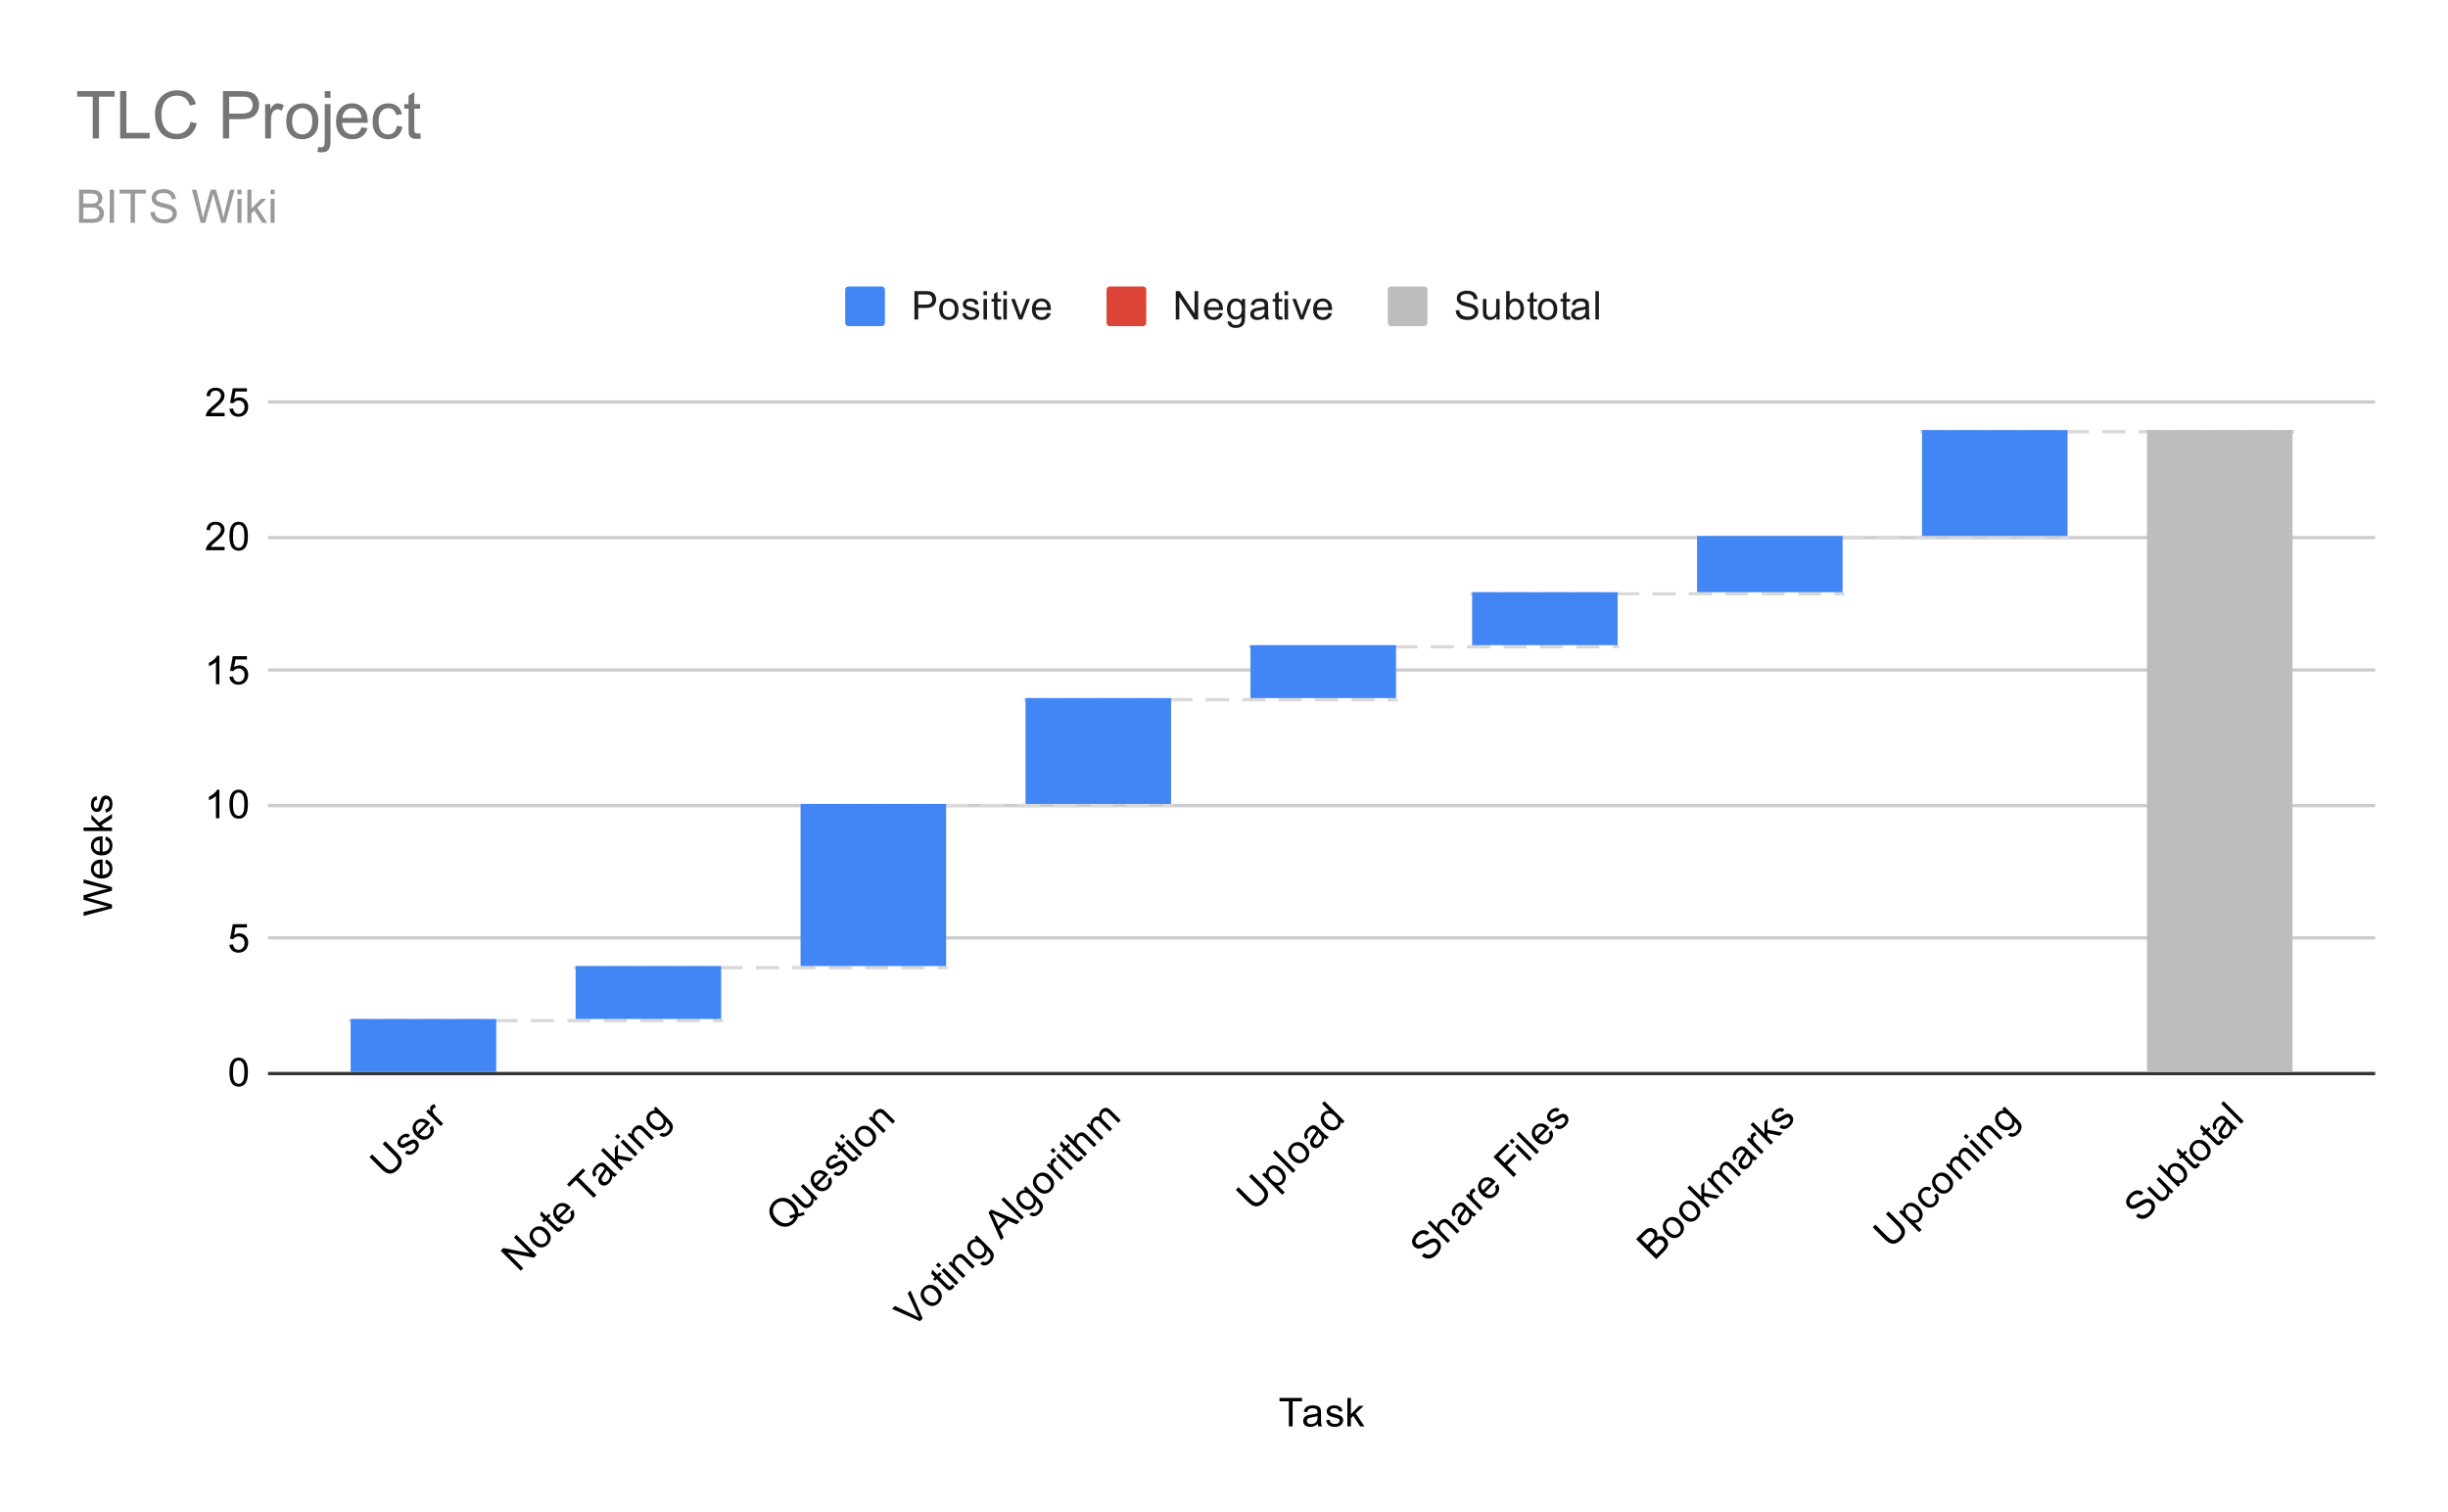 <svg version="1.1" viewBox="0.0 0.0 740.0 457.0" fill="none" stroke="none" stroke-linecap="square" stroke-miterlimit="10" width="740" height="457" xmlns:xlink="http://www.w3.org/1999/xlink" xmlns="http://www.w3.org/2000/svg"><path fill="#ffffff" d="M0 0L740.0 0L740.0 457.0L0 457.0L0 0Z" fill-rule="nonzero"/><path stroke="#333333" stroke-width="1.0" stroke-linecap="butt" d="M81.5 324.5L717.5 324.5" fill-rule="nonzero"/><path stroke="#cccccc" stroke-width="1.0" stroke-linecap="butt" d="M81.5 283.5L717.5 283.5" fill-rule="nonzero"/><path stroke="#cccccc" stroke-width="1.0" stroke-linecap="butt" d="M81.5 243.5L717.5 243.5" fill-rule="nonzero"/><path stroke="#cccccc" stroke-width="1.0" stroke-linecap="butt" d="M81.5 202.5L717.5 202.5" fill-rule="nonzero"/><path stroke="#cccccc" stroke-width="1.0" stroke-linecap="butt" d="M81.5 162.5L717.5 162.5" fill-rule="nonzero"/><path stroke="#cccccc" stroke-width="1.0" stroke-linecap="butt" d="M81.5 121.5L717.5 121.5" fill-rule="nonzero"/><clipPath id="id_0"><path d="M81.85 121.817L717.15 121.817L717.15 324.317L81.85 324.317L81.85 121.817Z" clip-rule="nonzero"/></clipPath><path stroke="#d9d9d9" stroke-width="1.0" stroke-linecap="butt" stroke-dasharray="6.0,5.0" clip-path="url(#id_0)" d="M106.0 308.5L218.0 308.5" fill-rule="nonzero"/><path stroke="#d9d9d9" stroke-width="1.0" stroke-linecap="butt" stroke-dasharray="6.0,5.0" clip-path="url(#id_0)" d="M174.0 292.5L286.0 292.5" fill-rule="nonzero"/><path stroke="#d9d9d9" stroke-width="1.0" stroke-linecap="butt" stroke-dasharray="6.0,5.0" clip-path="url(#id_0)" d="M242.0 243.5L354.0 243.5" fill-rule="nonzero"/><path stroke="#d9d9d9" stroke-width="1.0" stroke-linecap="butt" stroke-dasharray="6.0,5.0" clip-path="url(#id_0)" d="M310.0 211.5L422.0 211.5" fill-rule="nonzero"/><path stroke="#d9d9d9" stroke-width="1.0" stroke-linecap="butt" stroke-dasharray="6.0,5.0" clip-path="url(#id_0)" d="M378.0 195.5L489.0 195.5" fill-rule="nonzero"/><path stroke="#d9d9d9" stroke-width="1.0" stroke-linecap="butt" stroke-dasharray="6.0,5.0" clip-path="url(#id_0)" d="M445.0 179.5L557.0 179.5" fill-rule="nonzero"/><path stroke="#d9d9d9" stroke-width="1.0" stroke-linecap="butt" stroke-dasharray="6.0,5.0" clip-path="url(#id_0)" d="M513.0 162.5L625.0 162.5" fill-rule="nonzero"/><path stroke="#d9d9d9" stroke-width="1.0" stroke-linecap="butt" stroke-dasharray="6.0,5.0" clip-path="url(#id_0)" d="M581.0 130.5L693.0 130.5" fill-rule="nonzero"/><path stroke="#000000" stroke-width="2.0" stroke-linecap="butt" stroke-opacity="0.0" clip-path="url(#id_0)" d="M150.0 324.0L106.0 324.0L106.0 308.0L150.0 308.0Z" fill-rule="nonzero"/><path fill="#4285f4" clip-path="url(#id_0)" d="M150.0 324.0L106.0 324.0L106.0 308.0L150.0 308.0Z" fill-rule="nonzero"/><path stroke="#000000" stroke-width="2.0" stroke-linecap="butt" stroke-opacity="0.0" clip-path="url(#id_0)" d="M218.0 308.0L174.0 308.0L174.0 292.0L218.0 292.0Z" fill-rule="nonzero"/><path fill="#4285f4" clip-path="url(#id_0)" d="M218.0 308.0L174.0 308.0L174.0 292.0L218.0 292.0Z" fill-rule="nonzero"/><path stroke="#000000" stroke-width="2.0" stroke-linecap="butt" stroke-opacity="0.0" clip-path="url(#id_0)" d="M286.0 292.0L242.0 292.0L242.0 243.0L286.0 243.0Z" fill-rule="nonzero"/><path fill="#4285f4" clip-path="url(#id_0)" d="M286.0 292.0L242.0 292.0L242.0 243.0L286.0 243.0Z" fill-rule="nonzero"/><path stroke="#000000" stroke-width="2.0" stroke-linecap="butt" stroke-opacity="0.0" clip-path="url(#id_0)" d="M354.0 243.0L310.0 243.0L310.0 211.0L354.0 211.0Z" fill-rule="nonzero"/><path fill="#4285f4" clip-path="url(#id_0)" d="M354.0 243.0L310.0 243.0L310.0 211.0L354.0 211.0Z" fill-rule="nonzero"/><path stroke="#000000" stroke-width="2.0" stroke-linecap="butt" stroke-opacity="0.0" clip-path="url(#id_0)" d="M422.0 211.0L378.0 211.0L378.0 195.0L422.0 195.0Z" fill-rule="nonzero"/><path fill="#4285f4" clip-path="url(#id_0)" d="M422.0 211.0L378.0 211.0L378.0 195.0L422.0 195.0Z" fill-rule="nonzero"/><path stroke="#000000" stroke-width="2.0" stroke-linecap="butt" stroke-opacity="0.0" clip-path="url(#id_0)" d="M489.0 195.0L445.0 195.0L445.0 179.0L489.0 179.0Z" fill-rule="nonzero"/><path fill="#4285f4" clip-path="url(#id_0)" d="M489.0 195.0L445.0 195.0L445.0 179.0L489.0 179.0Z" fill-rule="nonzero"/><path stroke="#000000" stroke-width="2.0" stroke-linecap="butt" stroke-opacity="0.0" clip-path="url(#id_0)" d="M557.0 179.0L513.0 179.0L513.0 162.0L557.0 162.0Z" fill-rule="nonzero"/><path fill="#4285f4" clip-path="url(#id_0)" d="M557.0 179.0L513.0 179.0L513.0 162.0L557.0 162.0Z" fill-rule="nonzero"/><path stroke="#000000" stroke-width="2.0" stroke-linecap="butt" stroke-opacity="0.0" clip-path="url(#id_0)" d="M625.0 162.0L581.0 162.0L581.0 130.0L625.0 130.0Z" fill-rule="nonzero"/><path fill="#4285f4" clip-path="url(#id_0)" d="M625.0 162.0L581.0 162.0L581.0 130.0L625.0 130.0Z" fill-rule="nonzero"/><path stroke="#000000" stroke-width="2.0" stroke-linecap="butt" stroke-opacity="0.0" clip-path="url(#id_0)" d="M693.0 324.0L649.0 324.0L649.0 130.0L693.0 130.0Z" fill-rule="nonzero"/><path fill="#bdbdbd" clip-path="url(#id_0)" d="M693.0 324.0L649.0 324.0L649.0 130.0L693.0 130.0Z" fill-rule="nonzero"/><path fill="#000000" d="M389.609 431.15L389.609 423.572L386.781 423.572L386.781 422.556L393.594 422.556L393.594 423.572L390.75 423.572L390.75 431.15L389.609 431.15ZM398.359 430.384Q397.766 430.884 397.219 431.087Q396.688 431.291 396.062 431.291Q395.031 431.291 394.484 430.791Q393.938 430.291 393.938 429.509Q393.938 429.056 394.141 428.681Q394.344 428.291 394.688 428.072Q395.031 427.837 395.453 427.728Q395.75 427.634 396.391 427.556Q397.656 427.416 398.266 427.197Q398.266 426.978 398.266 426.931Q398.266 426.275 397.969 426.009Q397.562 425.666 396.766 425.666Q396.031 425.666 395.672 425.931Q395.312 426.181 395.141 426.837L394.109 426.697Q394.25 426.041 394.578 425.634Q394.906 425.228 395.516 425.009Q396.125 424.791 396.922 424.791Q397.719 424.791 398.219 424.978Q398.719 425.166 398.953 425.447Q399.188 425.728 399.281 426.166Q399.328 426.431 399.328 427.134L399.328 428.541Q399.328 430.009 399.391 430.4Q399.469 430.791 399.672 431.15L398.562 431.15Q398.406 430.822 398.359 430.384ZM398.266 428.025Q397.688 428.259 396.547 428.431Q395.891 428.525 395.625 428.65Q395.359 428.759 395.203 428.978Q395.062 429.197 395.062 429.478Q395.062 429.9 395.375 430.181Q395.703 430.462 396.312 430.462Q396.922 430.462 397.391 430.197Q397.875 429.931 398.094 429.462Q398.266 429.103 398.266 428.416L398.266 428.025ZM400.875 429.291L401.906 429.134Q402.0 429.759 402.391 430.087Q402.797 430.416 403.531 430.416Q404.25 430.416 404.594 430.134Q404.953 429.837 404.953 429.431Q404.953 429.072 404.641 428.869Q404.422 428.728 403.562 428.509Q402.406 428.212 401.953 428.009Q401.516 427.791 401.281 427.416Q401.047 427.041 401.047 426.572Q401.047 426.166 401.234 425.806Q401.422 425.447 401.75 425.212Q402.0 425.041 402.422 424.916Q402.844 424.791 403.344 424.791Q404.062 424.791 404.609 425.009Q405.172 425.212 405.438 425.572Q405.703 425.931 405.797 426.525L404.766 426.666Q404.703 426.197 404.359 425.931Q404.031 425.65 403.406 425.65Q402.688 425.65 402.375 425.9Q402.062 426.134 402.062 426.462Q402.062 426.666 402.188 426.822Q402.328 426.994 402.594 427.103Q402.75 427.166 403.531 427.369Q404.656 427.681 405.094 427.869Q405.531 428.056 405.781 428.416Q406.031 428.775 406.031 429.322Q406.031 429.853 405.719 430.322Q405.422 430.775 404.844 431.041Q404.266 431.291 403.531 431.291Q402.312 431.291 401.672 430.791Q401.047 430.275 400.875 429.291ZM407.297 431.15L407.297 422.556L408.359 422.556L408.359 427.462L410.844 424.931L412.219 424.931L409.828 427.228L412.453 431.15L411.156 431.15L409.094 427.962L408.359 428.681L408.359 431.15L407.297 431.15Z" fill-rule="nonzero"/><path fill="#000000" d="M33.85 274.561L25.256 276.843L25.256 275.671L30.897 274.358Q31.772 274.155 32.647 273.999Q31.272 273.671 31.053 273.608L25.256 271.983L25.256 270.608L29.6 269.374Q31.225 268.921 32.647 268.702Q31.834 268.546 30.772 268.28L25.256 266.936L25.256 265.796L33.85 268.14L33.85 269.249L27.303 271.046Q26.491 271.28 26.303 271.327Q26.881 271.452 27.303 271.577L33.85 273.39L33.85 274.561ZM31.85 260.936L31.975 259.843Q32.928 260.093 33.459 260.796Q33.991 261.499 33.991 262.577Q33.991 263.936 33.147 264.749Q32.303 265.546 30.787 265.546Q29.225 265.546 28.366 264.733Q27.491 263.921 27.491 262.64Q27.491 261.39 28.334 260.608Q29.178 259.811 30.725 259.811Q30.819 259.811 31.006 259.811L31.006 264.452Q32.037 264.39 32.584 263.874Q33.116 263.358 33.116 262.577Q33.116 261.999 32.819 261.593Q32.506 261.171 31.85 260.936ZM30.147 264.39L30.147 260.921Q29.35 260.983 28.959 261.311Q28.35 261.827 28.35 262.624Q28.35 263.358 28.834 263.858Q29.319 264.343 30.147 264.39ZM31.85 253.936L31.975 252.843Q32.928 253.093 33.459 253.796Q33.991 254.499 33.991 255.577Q33.991 256.936 33.147 257.749Q32.303 258.546 30.787 258.546Q29.225 258.546 28.366 257.733Q27.491 256.921 27.491 255.64Q27.491 254.39 28.334 253.608Q29.178 252.811 30.725 252.811Q30.819 252.811 31.006 252.811L31.006 257.452Q32.037 257.39 32.584 256.874Q33.116 256.358 33.116 255.577Q33.116 254.999 32.819 254.593Q32.506 254.171 31.85 253.936ZM30.147 257.39L30.147 253.921Q29.35 253.983 28.959 254.311Q28.35 254.827 28.35 255.624Q28.35 256.358 28.834 256.858Q29.319 257.343 30.147 257.39ZM33.85 251.186L25.256 251.186L25.256 250.124L30.162 250.124L27.631 247.64L27.631 246.265L29.928 248.655L33.85 246.03L33.85 247.327L30.662 249.39L31.381 250.124L33.85 250.124L33.85 251.186ZM31.991 245.608L31.834 244.577Q32.459 244.483 32.787 244.093Q33.116 243.686 33.116 242.952Q33.116 242.233 32.834 241.89Q32.537 241.53 32.131 241.53Q31.772 241.53 31.569 241.843Q31.428 242.061 31.209 242.921Q30.912 244.077 30.709 244.53Q30.491 244.968 30.116 245.202Q29.741 245.436 29.272 245.436Q28.866 245.436 28.506 245.249Q28.147 245.061 27.912 244.733Q27.741 244.483 27.616 244.061Q27.491 243.64 27.491 243.14Q27.491 242.421 27.709 241.874Q27.912 241.311 28.272 241.046Q28.631 240.78 29.225 240.686L29.366 241.718Q28.897 241.78 28.631 242.124Q28.35 242.452 28.35 243.077Q28.35 243.796 28.6 244.108Q28.834 244.421 29.162 244.421Q29.366 244.421 29.522 244.296Q29.694 244.155 29.803 243.89Q29.866 243.733 30.069 242.952Q30.381 241.827 30.569 241.39Q30.756 240.952 31.116 240.702Q31.475 240.452 32.022 240.452Q32.553 240.452 33.022 240.765Q33.475 241.061 33.741 241.64Q33.991 242.218 33.991 242.952Q33.991 244.171 33.491 244.811Q32.975 245.436 31.991 245.608Z" fill-rule="nonzero"/><path fill="#000000" d="M69.35 324.082Q69.35 322.551 69.662 321.629Q69.975 320.692 70.584 320.192Q71.209 319.692 72.147 319.692Q72.834 319.692 73.35 319.973Q73.881 320.254 74.225 320.785Q74.569 321.301 74.756 322.051Q74.944 322.801 74.944 324.082Q74.944 325.598 74.631 326.52Q74.334 327.442 73.709 327.957Q73.1 328.457 72.147 328.457Q70.912 328.457 70.194 327.567Q69.35 326.504 69.35 324.082ZM70.428 324.082Q70.428 326.192 70.928 326.895Q71.428 327.598 72.147 327.598Q72.881 327.598 73.366 326.895Q73.866 326.192 73.866 324.082Q73.866 321.957 73.366 321.27Q72.881 320.567 72.131 320.567Q71.412 320.567 70.975 321.176Q70.428 321.957 70.428 324.082Z" fill-rule="nonzero"/><path fill="#000000" d="M69.35 285.567L70.459 285.473Q70.584 286.285 71.022 286.692Q71.475 287.098 72.116 287.098Q72.866 287.098 73.397 286.52Q73.928 285.942 73.928 285.004Q73.928 284.098 73.412 283.582Q72.912 283.051 72.084 283.051Q71.584 283.051 71.162 283.285Q70.756 283.52 70.522 283.879L69.537 283.754L70.366 279.348L74.647 279.348L74.647 280.348L71.209 280.348L70.756 282.66Q71.522 282.114 72.366 282.114Q73.491 282.114 74.256 282.895Q75.037 283.676 75.037 284.91Q75.037 286.067 74.366 286.926Q73.537 287.957 72.116 287.957Q70.944 287.957 70.194 287.301Q69.459 286.645 69.35 285.567Z" fill-rule="nonzero"/><path fill="#000000" d="M66.319 247.317L65.272 247.317L65.272 240.598Q64.881 240.957 64.256 241.332Q63.647 241.692 63.163 241.864L63.163 240.848Q64.037 240.426 64.694 239.848Q65.366 239.254 65.647 238.692L66.319 238.692L66.319 247.317ZM69.35 243.082Q69.35 241.551 69.662 240.629Q69.975 239.692 70.584 239.192Q71.209 238.692 72.147 238.692Q72.834 238.692 73.35 238.973Q73.881 239.254 74.225 239.785Q74.569 240.301 74.756 241.051Q74.944 241.801 74.944 243.082Q74.944 244.598 74.631 245.52Q74.334 246.442 73.709 246.957Q73.1 247.457 72.147 247.457Q70.912 247.457 70.194 246.567Q69.35 245.504 69.35 243.082ZM70.428 243.082Q70.428 245.192 70.928 245.895Q71.428 246.598 72.147 246.598Q72.881 246.598 73.366 245.895Q73.866 245.192 73.866 243.082Q73.866 240.957 73.366 240.27Q72.881 239.567 72.131 239.567Q71.412 239.567 70.975 240.176Q70.428 240.957 70.428 243.082Z" fill-rule="nonzero"/><path fill="#000000" d="M66.319 206.817L65.272 206.817L65.272 200.098Q64.881 200.457 64.256 200.832Q63.647 201.192 63.163 201.364L63.163 200.348Q64.037 199.926 64.694 199.348Q65.366 198.754 65.647 198.192L66.319 198.192L66.319 206.817ZM69.35 204.567L70.459 204.473Q70.584 205.285 71.022 205.692Q71.475 206.098 72.116 206.098Q72.866 206.098 73.397 205.52Q73.928 204.942 73.928 204.004Q73.928 203.098 73.412 202.582Q72.912 202.051 72.084 202.051Q71.584 202.051 71.162 202.285Q70.756 202.52 70.522 202.879L69.537 202.754L70.366 198.348L74.647 198.348L74.647 199.348L71.209 199.348L70.756 201.66Q71.522 201.114 72.366 201.114Q73.491 201.114 74.256 201.895Q75.037 202.676 75.037 203.91Q75.037 205.067 74.366 205.926Q73.537 206.957 72.116 206.957Q70.944 206.957 70.194 206.301Q69.459 205.645 69.35 204.567Z" fill-rule="nonzero"/><path fill="#000000" d="M67.897 165.301L67.897 166.317L62.209 166.317Q62.209 165.942 62.334 165.582Q62.553 165.004 63.022 164.442Q63.506 163.879 64.412 163.145Q65.819 161.989 66.303 161.317Q66.803 160.645 66.803 160.051Q66.803 159.426 66.35 159.004Q65.897 158.567 65.178 158.567Q64.412 158.567 63.959 159.02Q63.506 159.473 63.491 160.285L62.413 160.176Q62.522 158.957 63.241 158.332Q63.975 157.692 65.209 157.692Q66.444 157.692 67.162 158.379Q67.881 159.067 67.881 160.082Q67.881 160.598 67.662 161.098Q67.459 161.582 66.959 162.145Q66.475 162.692 65.35 163.645Q64.397 164.442 64.116 164.739Q63.85 165.02 63.678 165.301L67.897 165.301ZM69.35 162.082Q69.35 160.551 69.662 159.629Q69.975 158.692 70.584 158.192Q71.209 157.692 72.147 157.692Q72.834 157.692 73.35 157.973Q73.881 158.254 74.225 158.785Q74.569 159.301 74.756 160.051Q74.944 160.801 74.944 162.082Q74.944 163.598 74.631 164.52Q74.334 165.442 73.709 165.957Q73.1 166.457 72.147 166.457Q70.912 166.457 70.194 165.567Q69.35 164.504 69.35 162.082ZM70.428 162.082Q70.428 164.192 70.928 164.895Q71.428 165.598 72.147 165.598Q72.881 165.598 73.366 164.895Q73.866 164.192 73.866 162.082Q73.866 159.957 73.366 159.27Q72.881 158.567 72.131 158.567Q71.412 158.567 70.975 159.176Q70.428 159.957 70.428 162.082Z" fill-rule="nonzero"/><path fill="#000000" d="M67.897 124.801L67.897 125.817L62.209 125.817Q62.209 125.442 62.334 125.082Q62.553 124.504 63.022 123.942Q63.506 123.379 64.412 122.645Q65.819 121.489 66.303 120.817Q66.803 120.145 66.803 119.551Q66.803 118.926 66.35 118.504Q65.897 118.067 65.178 118.067Q64.412 118.067 63.959 118.52Q63.506 118.973 63.491 119.785L62.413 119.676Q62.522 118.457 63.241 117.832Q63.975 117.192 65.209 117.192Q66.444 117.192 67.162 117.879Q67.881 118.567 67.881 119.582Q67.881 120.098 67.662 120.598Q67.459 121.082 66.959 121.645Q66.475 122.192 65.35 123.145Q64.397 123.942 64.116 124.239Q63.85 124.52 63.678 124.801L67.897 124.801ZM69.35 123.567L70.459 123.473Q70.584 124.285 71.022 124.692Q71.475 125.098 72.116 125.098Q72.866 125.098 73.397 124.52Q73.928 123.942 73.928 123.004Q73.928 122.098 73.412 121.582Q72.912 121.051 72.084 121.051Q71.584 121.051 71.162 121.285Q70.756 121.52 70.522 121.879L69.537 121.754L70.366 117.348L74.647 117.348L74.647 118.348L71.209 118.348L70.756 120.66Q71.522 120.114 72.366 120.114Q73.491 120.114 74.256 120.895Q75.037 121.676 75.037 122.91Q75.037 124.067 74.366 124.926Q73.537 125.957 72.116 125.957Q70.944 125.957 70.194 125.301Q69.459 124.645 69.35 123.567Z" fill-rule="nonzero"/><path fill="#000000" d="M115.671 345.763L116.478 344.956L119.991 348.469Q120.908 349.386 121.239 350.138Q121.56 350.878 121.361 351.762Q121.151 352.635 120.278 353.508Q119.428 354.358 118.588 354.623Q117.748 354.867 116.964 354.546Q116.168 354.215 115.207 353.253L111.694 349.74L112.5 348.933L116.002 352.436Q116.798 353.231 117.317 353.463Q117.848 353.684 118.411 353.541Q118.975 353.375 119.494 352.856Q120.378 351.972 120.356 351.198Q120.322 350.414 119.173 349.265L115.671 345.763ZM122.422 348.536L123.04 347.696Q123.549 348.072 124.057 348.027Q124.576 347.972 125.095 347.453Q125.604 346.945 125.648 346.503Q125.692 346.039 125.405 345.751Q125.151 345.497 124.786 345.575Q124.532 345.63 123.77 346.083Q122.742 346.691 122.278 346.867Q121.814 347.022 121.383 346.923Q120.952 346.823 120.621 346.492Q120.333 346.204 120.212 345.818Q120.09 345.431 120.157 345.033Q120.212 344.735 120.422 344.348Q120.632 343.962 120.985 343.608Q121.494 343.1 122.035 342.868Q122.576 342.614 123.018 342.68Q123.46 342.746 123.946 343.1L123.317 343.928Q122.941 343.641 122.51 343.696Q122.079 343.73 121.637 344.172Q121.129 344.68 121.085 345.077Q121.03 345.464 121.262 345.696Q121.405 345.84 121.604 345.862Q121.825 345.884 122.09 345.774Q122.245 345.707 122.941 345.298Q123.957 344.724 124.399 344.547Q124.841 344.37 125.272 344.448Q125.703 344.525 126.09 344.912Q126.465 345.287 126.576 345.84Q126.686 346.37 126.465 346.967Q126.233 347.552 125.714 348.072Q124.852 348.933 124.046 349.033Q123.239 349.11 122.422 348.536ZM129.868 340.89L130.73 340.205Q131.227 341.056 131.106 341.929Q130.984 342.801 130.222 343.564Q129.261 344.525 128.09 344.503Q126.929 344.47 125.858 343.398Q124.753 342.293 124.72 341.111Q124.676 339.918 125.582 339.012Q126.465 338.128 127.614 338.172Q128.775 338.205 129.868 339.299Q129.935 339.365 130.067 339.498L126.786 342.779Q127.559 343.464 128.311 343.487Q129.051 343.498 129.603 342.945Q130.012 342.536 130.089 342.039Q130.167 341.52 129.868 340.89ZM126.222 342.128L128.675 339.675Q128.067 339.156 127.559 339.111Q126.764 339.045 126.2 339.608Q125.681 340.128 125.67 340.824Q125.67 341.509 126.222 342.128ZM133.216 340.371L128.819 335.974L129.493 335.3L130.156 335.962Q129.946 335.244 130.012 334.891Q130.078 334.515 130.343 334.25Q130.719 333.874 131.338 333.72L131.78 334.67Q131.338 334.78 131.073 335.045Q130.819 335.3 130.774 335.653Q130.73 335.985 130.918 336.327Q131.183 336.857 131.647 337.321L133.956 339.631L133.216 340.371Z" fill-rule="nonzero"/><path fill="#000000" d="M157.421 384.112L151.345 378.035L152.162 377.218L160.128 378.798L155.355 374.025L156.129 373.251L162.205 379.328L161.377 380.157L153.411 378.577L158.184 383.35L157.421 384.112ZM161.222 375.914Q159.996 374.688 160.084 373.428Q160.161 372.378 160.979 371.561Q161.885 370.655 163.056 370.677Q164.227 370.677 165.277 371.727Q166.128 372.577 166.36 373.318Q166.592 374.058 166.371 374.831Q166.15 375.583 165.575 376.157Q164.658 377.074 163.498 377.063Q162.338 377.03 161.222 375.914ZM161.984 375.152Q162.824 375.991 163.609 376.047Q164.404 376.091 164.957 375.538Q165.52 374.975 165.465 374.19Q165.41 373.406 164.548 372.544Q163.73 371.727 162.935 371.682Q162.15 371.627 161.598 372.18Q161.045 372.732 161.09 373.528Q161.134 374.301 161.984 375.152ZM169.608 370.6L170.37 371.141Q170.116 371.528 169.873 371.771Q169.464 372.18 169.122 372.279Q168.768 372.367 168.459 372.257Q168.161 372.135 167.487 371.461L164.957 368.931L164.415 369.473L163.841 368.898L164.382 368.357L163.288 367.263L163.587 366.081L165.122 367.617L165.874 366.865L166.448 367.44L165.697 368.191L168.271 370.765Q168.591 371.086 168.713 371.141Q168.846 371.185 168.989 371.152Q169.133 371.119 169.299 370.953Q169.431 370.821 169.608 370.6ZM172.359 366.346L173.221 365.661Q173.718 366.512 173.596 367.385Q173.475 368.257 172.713 369.02Q171.751 369.981 170.58 369.959Q169.42 369.926 168.348 368.854Q167.244 367.749 167.21 366.567Q167.166 365.374 168.072 364.468Q168.956 363.584 170.105 363.628Q171.265 363.661 172.359 364.755Q172.425 364.821 172.558 364.954L169.276 368.235Q170.05 368.92 170.801 368.942Q171.541 368.953 172.094 368.401Q172.503 367.992 172.58 367.495Q172.657 366.976 172.359 366.346ZM168.713 367.583L171.166 365.131Q170.558 364.611 170.05 364.567Q169.254 364.501 168.691 365.064Q168.172 365.584 168.161 366.28Q168.161 366.965 168.713 367.583ZM179.474 362.059L174.116 356.701L172.116 358.7L171.398 357.982L176.215 353.165L176.933 353.883L174.922 355.894L180.281 361.253L179.474 362.059ZM185.12 355.331Q185.054 356.104 184.811 356.634Q184.579 357.154 184.137 357.596Q183.408 358.325 182.667 358.358Q181.927 358.391 181.375 357.839Q181.054 357.518 180.933 357.109Q180.8 356.69 180.889 356.292Q180.966 355.883 181.187 355.507Q181.33 355.231 181.728 354.723Q182.524 353.729 182.8 353.143Q182.645 352.988 182.612 352.955Q182.148 352.491 181.75 352.513Q181.22 352.557 180.657 353.121Q180.137 353.64 180.071 354.082Q179.994 354.513 180.336 355.099L179.507 355.728Q179.143 355.165 179.088 354.646Q179.032 354.126 179.309 353.541Q179.585 352.955 180.148 352.392Q180.712 351.828 181.198 351.607Q181.684 351.386 182.049 351.419Q182.413 351.453 182.789 351.696Q183.01 351.85 183.507 352.347L184.501 353.342Q185.54 354.38 185.86 354.612Q186.192 354.833 186.59 354.944L185.805 355.728Q185.463 355.607 185.12 355.331ZM183.386 353.729Q183.142 354.303 182.457 355.231Q182.06 355.761 181.96 356.038Q181.85 356.303 181.894 356.568Q181.949 356.822 182.148 357.021Q182.446 357.319 182.866 357.297Q183.297 357.264 183.728 356.833Q184.159 356.402 184.303 355.883Q184.457 355.353 184.28 354.867Q184.148 354.491 183.662 354.005L183.386 353.729ZM187.739 353.795L181.662 347.718L182.413 346.967L185.882 350.436L185.849 346.889L186.822 345.917L186.755 349.232L191.385 350.149L190.468 351.066L186.755 350.27L186.744 351.298L188.49 353.044L187.739 353.795ZM186.766 344.337L185.905 343.476L186.656 342.724L187.518 343.586L186.766 344.337ZM191.981 349.552L187.584 345.155L188.335 344.404L192.733 348.801L191.981 349.552ZM194.103 347.431L189.705 343.034L190.368 342.371L190.987 342.989Q190.755 341.785 191.672 340.868Q192.07 340.47 192.545 340.282Q193.031 340.084 193.429 340.15Q193.826 340.216 194.202 340.459Q194.445 340.636 194.964 341.155L197.671 343.862L196.931 344.602L194.257 341.929Q193.793 341.465 193.484 341.332Q193.175 341.2 192.821 341.288Q192.456 341.365 192.158 341.663Q191.683 342.139 191.639 342.801Q191.595 343.442 192.434 344.282L194.843 346.691L194.103 347.431ZM199.273 342.989L200.113 342.371Q200.489 342.658 200.853 342.603Q201.339 342.536 201.814 342.061Q202.334 341.542 202.4 341.056Q202.477 340.559 202.212 340.095Q202.047 339.796 201.306 339.078Q201.395 340.139 200.665 340.868Q199.759 341.774 198.61 341.619Q197.45 341.454 196.544 340.548Q195.915 339.918 195.605 339.167Q195.296 338.393 195.439 337.675Q195.583 336.957 196.169 336.371Q196.953 335.587 198.091 335.708L197.561 335.178L198.246 334.493L202.047 338.294Q203.074 339.321 203.295 339.962Q203.516 340.603 203.306 341.299Q203.107 342.006 202.444 342.669Q201.66 343.453 200.82 343.586Q199.98 343.719 199.273 342.989ZM197.251 339.73Q198.113 340.592 198.853 340.647Q199.594 340.702 200.113 340.183Q200.632 339.664 200.577 338.923Q200.533 338.172 199.693 337.332Q198.887 336.526 198.113 336.482Q197.351 336.426 196.843 336.935Q196.345 337.432 196.401 338.194Q196.456 338.935 197.251 339.73Z" fill-rule="nonzero"/><path fill="#000000" d="M241.344 366.832Q242.294 366.655 242.935 366.368L243.267 367.164Q242.372 367.572 241.212 367.716Q240.913 368.766 240.096 369.583Q239.267 370.412 238.195 370.688Q237.135 370.953 236.052 370.6Q234.969 370.246 234.063 369.34Q233.168 368.445 232.793 367.34Q232.417 366.235 232.704 365.175Q232.991 364.114 233.82 363.286Q234.66 362.446 235.743 362.181Q236.825 361.893 237.897 362.258Q238.969 362.623 239.875 363.529Q240.626 364.28 240.991 365.109Q241.366 365.926 241.344 366.832ZM238.549 367.572Q239.444 367.075 240.283 367.009Q240.339 365.65 239.046 364.357Q238.306 363.617 237.499 363.319Q236.693 363.02 235.908 363.208Q235.124 363.374 234.527 363.971Q233.621 364.877 233.643 366.092Q233.665 367.285 234.892 368.511Q236.074 369.694 237.3 369.749Q238.516 369.793 239.433 368.876Q239.864 368.445 240.074 367.904Q239.455 368.036 238.936 368.357L238.549 367.572ZM246.548 362.932L245.896 362.28Q246.128 363.551 245.244 364.435Q244.858 364.821 244.371 365.02Q243.885 365.197 243.499 365.142Q243.101 365.075 242.703 364.81Q242.449 364.644 241.963 364.158L239.245 361.44L239.996 360.689L242.438 363.131Q243.012 363.705 243.267 363.871Q243.62 364.092 244.018 364.048Q244.416 363.982 244.758 363.639Q245.09 363.308 245.211 362.855Q245.333 362.38 245.156 361.96Q244.99 361.529 244.427 360.965L242.073 358.612L242.814 357.872L247.211 362.269L246.548 362.932ZM250.205 356.446L251.067 355.761Q251.564 356.612 251.442 357.485Q251.321 358.358 250.559 359.12Q249.597 360.081 248.426 360.059Q247.266 360.026 246.194 358.954Q245.09 357.85 245.056 356.667Q245.012 355.474 245.918 354.568Q246.802 353.684 247.951 353.729Q249.111 353.762 250.205 354.856Q250.271 354.922 250.404 355.054L247.123 358.336Q247.896 359.021 248.647 359.043Q249.387 359.054 249.94 358.502Q250.349 358.093 250.426 357.596Q250.503 357.076 250.205 356.446ZM246.559 357.684L249.012 355.231Q248.404 354.712 247.896 354.668Q247.1 354.601 246.537 355.165Q246.018 355.684 246.007 356.38Q246.007 357.065 246.559 357.684ZM251.951 354.9L252.569 354.06Q253.078 354.436 253.586 354.391Q254.105 354.336 254.624 353.817Q255.133 353.309 255.177 352.867Q255.221 352.403 254.934 352.115Q254.68 351.861 254.315 351.939Q254.061 351.994 253.299 352.447Q252.271 353.055 251.807 353.231Q251.343 353.386 250.912 353.287Q250.481 353.187 250.15 352.856Q249.863 352.568 249.741 352.182Q249.619 351.795 249.686 351.397Q249.741 351.099 249.951 350.712Q250.161 350.326 250.514 349.972Q251.023 349.464 251.564 349.232Q252.105 348.978 252.547 349.044Q252.989 349.11 253.475 349.464L252.846 350.292Q252.47 350.005 252.039 350.06Q251.608 350.094 251.166 350.536Q250.658 351.044 250.614 351.442Q250.559 351.828 250.791 352.06Q250.934 352.204 251.133 352.226Q251.354 352.248 251.619 352.138Q251.774 352.071 252.47 351.662Q253.486 351.088 253.928 350.911Q254.37 350.734 254.801 350.812Q255.232 350.889 255.619 351.276Q255.994 351.651 256.105 352.204Q256.215 352.734 255.994 353.331Q255.762 353.916 255.243 354.436Q254.381 355.297 253.575 355.397Q252.768 355.474 251.951 354.9ZM258.768 349.386L259.53 349.928Q259.276 350.315 259.033 350.558Q258.624 350.966 258.282 351.066Q257.928 351.154 257.619 351.044Q257.32 350.922 256.646 350.248L254.116 347.718L253.575 348.26L253 347.685L253.542 347.144L252.448 346.05L252.746 344.868L254.282 346.403L255.033 345.652L255.608 346.227L254.857 346.978L257.431 349.552Q257.751 349.873 257.873 349.928Q258.005 349.972 258.149 349.939Q258.293 349.906 258.458 349.74Q258.591 349.607 258.768 349.386ZM254.713 344.337L253.851 343.476L254.602 342.724L255.464 343.586L254.713 344.337ZM259.928 349.552L255.53 345.155L256.282 344.404L260.679 348.801L259.928 349.552ZM259.574 345.508Q258.348 344.282 258.436 343.022Q258.514 341.973 259.331 341.155Q260.237 340.249 261.408 340.271Q262.579 340.271 263.629 341.321Q264.48 342.172 264.712 342.912Q264.944 343.652 264.723 344.426Q264.502 345.177 263.927 345.752Q263.01 346.669 261.85 346.657Q260.69 346.624 259.574 345.508ZM260.337 344.746Q261.176 345.586 261.961 345.641Q262.756 345.685 263.309 345.133Q263.872 344.569 263.817 343.785Q263.762 343 262.9 342.139Q262.082 341.321 261.287 341.277Q260.502 341.222 259.95 341.774Q259.397 342.326 259.442 343.122Q259.486 343.895 260.337 344.746ZM266.999 342.481L262.602 338.084L263.264 337.421L263.883 338.04Q263.651 336.835 264.568 335.918Q264.966 335.521 265.441 335.333Q265.927 335.134 266.325 335.2Q266.723 335.266 267.098 335.51Q267.341 335.686 267.861 336.206L270.568 338.912L269.827 339.653L267.154 336.979Q266.689 336.515 266.38 336.382Q266.071 336.25 265.717 336.338Q265.353 336.415 265.054 336.714Q264.579 337.189 264.535 337.852Q264.491 338.493 265.331 339.332L267.739 341.741L266.999 342.481Z" fill-rule="nonzero"/><path fill="#000000" d="M278.079 399.348L269.649 395.625L270.521 394.752L276.521 397.591Q277.239 397.934 277.835 398.265Q277.482 397.624 277.173 396.939L274.388 390.885L275.206 390.067L278.907 398.519L278.079 399.348ZM279.438 393.592Q278.211 392.365 278.3 391.106Q278.377 390.056 279.194 389.239Q280.1 388.333 281.272 388.355Q282.443 388.355 283.492 389.404Q284.343 390.255 284.575 390.995Q284.807 391.736 284.586 392.509Q284.365 393.26 283.791 393.835Q282.874 394.752 281.714 394.741Q280.553 394.708 279.438 393.592ZM280.2 392.829Q281.04 393.669 281.824 393.724Q282.619 393.768 283.172 393.216Q283.735 392.653 283.68 391.868Q283.625 391.084 282.763 390.222Q281.946 389.404 281.15 389.36Q280.366 389.305 279.813 389.857Q279.261 390.41 279.305 391.205Q279.349 391.979 280.2 392.829ZM287.823 388.277L288.586 388.819Q288.332 389.205 288.089 389.449Q287.68 389.857 287.337 389.957Q286.984 390.045 286.674 389.935Q286.376 389.813 285.702 389.139L283.172 386.609L282.631 387.15L282.056 386.576L282.597 386.034L281.504 384.941L281.802 383.758L283.338 385.294L284.089 384.543L284.663 385.117L283.912 385.869L286.486 388.443Q286.807 388.763 286.928 388.819Q287.061 388.863 287.205 388.83Q287.348 388.797 287.514 388.631Q287.647 388.498 287.823 388.277ZM283.769 383.228L282.907 382.366L283.658 381.615L284.52 382.477L283.769 383.228ZM288.983 388.443L284.586 384.046L285.337 383.294L289.735 387.692L288.983 388.443ZM291.105 386.322L286.707 381.924L287.37 381.262L287.989 381.88Q287.757 380.676 288.674 379.759Q289.072 379.361 289.547 379.173Q290.033 378.974 290.431 379.041Q290.829 379.107 291.204 379.35Q291.447 379.527 291.967 380.046L294.673 382.753L293.933 383.493L291.259 380.82Q290.795 380.356 290.486 380.223Q290.177 380.09 289.823 380.179Q289.459 380.256 289.16 380.554Q288.685 381.029 288.641 381.692Q288.597 382.333 289.436 383.173L291.845 385.581L291.105 386.322ZM296.275 381.88L297.115 381.262Q297.491 381.549 297.855 381.494Q298.342 381.427 298.817 380.952Q299.336 380.433 299.402 379.947Q299.48 379.45 299.214 378.986Q299.049 378.687 298.308 377.969Q298.397 379.03 297.668 379.759Q296.762 380.665 295.613 380.51Q294.452 380.344 293.546 379.438Q292.917 378.809 292.607 378.057Q292.298 377.284 292.442 376.566Q292.585 375.848 293.171 375.262Q293.955 374.478 295.093 374.599L294.563 374.069L295.248 373.384L299.049 377.185Q300.076 378.212 300.297 378.853Q300.518 379.494 300.308 380.19Q300.109 380.897 299.446 381.56Q298.662 382.344 297.822 382.477Q296.983 382.609 296.275 381.88ZM294.254 378.621Q295.115 379.483 295.856 379.538Q296.596 379.593 297.115 379.074Q297.634 378.555 297.579 377.814Q297.535 377.063 296.695 376.223Q295.889 375.417 295.115 375.373Q294.353 375.317 293.845 375.826Q293.348 376.323 293.403 377.085Q293.458 377.825 294.254 378.621ZM302.551 374.875L298.806 366.467L299.667 365.606L308.23 369.197L307.324 370.102L304.761 368.976L302.231 371.506L303.402 374.025L302.551 374.875ZM301.811 370.622L303.866 368.567L301.557 367.517Q300.496 367.053 299.866 366.688Q300.33 367.396 300.695 368.18L301.811 370.622ZM308.76 368.666L302.684 362.589L303.435 361.838L309.512 367.915L308.76 368.666ZM311.125 367.031L311.964 366.412Q312.34 366.7 312.705 366.644Q313.191 366.578 313.666 366.103Q314.185 365.584 314.251 365.097Q314.329 364.6 314.064 364.136Q313.898 363.838 313.158 363.12Q313.246 364.18 312.517 364.91Q311.611 365.816 310.462 365.661Q309.302 365.495 308.396 364.589Q307.766 363.959 307.457 363.208Q307.147 362.435 307.291 361.717Q307.435 360.998 308.02 360.413Q308.805 359.628 309.943 359.75L309.412 359.22L310.097 358.535L313.898 362.335Q314.925 363.363 315.146 364.004Q315.367 364.644 315.157 365.341Q314.959 366.048 314.296 366.711Q313.511 367.495 312.671 367.628Q311.832 367.76 311.125 367.031ZM309.103 363.772Q309.965 364.633 310.705 364.689Q311.445 364.744 311.964 364.225Q312.484 363.705 312.428 362.965Q312.384 362.214 311.545 361.374Q310.738 360.568 309.965 360.523Q309.202 360.468 308.694 360.976Q308.197 361.474 308.252 362.236Q308.307 362.976 309.103 363.772ZM313.379 359.651Q312.152 358.424 312.241 357.165Q312.318 356.115 313.136 355.297Q314.042 354.391 315.213 354.414Q316.384 354.414 317.433 355.463Q318.284 356.314 318.516 357.054Q318.748 357.794 318.527 358.568Q318.306 359.319 317.732 359.894Q316.815 360.811 315.655 360.8Q314.495 360.766 313.379 359.651ZM314.141 358.888Q314.981 359.728 315.765 359.783Q316.561 359.827 317.113 359.275Q317.676 358.711 317.621 357.927Q317.566 357.143 316.704 356.281Q315.887 355.463 315.091 355.419Q314.307 355.364 313.754 355.916Q313.202 356.469 313.246 357.264Q313.29 358.037 314.141 358.888ZM320.792 356.634L316.395 352.237L317.069 351.563L317.732 352.226Q317.522 351.508 317.588 351.154Q317.654 350.779 317.92 350.513Q318.295 350.138 318.914 349.983L319.356 350.933Q318.914 351.044 318.649 351.309Q318.395 351.563 318.35 351.917Q318.306 352.248 318.494 352.591Q318.759 353.121 319.223 353.585L321.532 355.894L320.792 356.634ZM318.417 348.58L317.555 347.718L318.306 346.967L319.168 347.829L318.417 348.58ZM323.632 353.795L319.234 349.397L319.986 348.646L324.383 353.044L323.632 353.795ZM326.714 349.386L327.477 349.928Q327.222 350.315 326.979 350.558Q326.571 350.966 326.228 351.066Q325.875 351.154 325.565 351.044Q325.267 350.922 324.593 350.248L322.063 347.718L321.521 348.26L320.947 347.685L321.488 347.144L320.394 346.05L320.693 344.868L322.229 346.403L322.98 345.652L323.554 346.227L322.803 346.978L325.377 349.552Q325.698 349.873 325.819 349.928Q325.952 349.972 326.096 349.939Q326.239 349.906 326.405 349.74Q326.537 349.607 326.714 349.386ZM327.874 349.552L321.798 343.476L322.538 342.735L324.714 344.912Q324.637 343.796 325.433 343Q325.93 342.503 326.482 342.349Q327.035 342.172 327.532 342.36Q328.018 342.536 328.67 343.188L331.454 345.972L330.714 346.713L327.93 343.928Q327.366 343.365 326.869 343.354Q326.372 343.343 325.93 343.785Q325.598 344.116 325.477 344.591Q325.355 345.044 325.521 345.475Q325.687 345.884 326.206 346.403L328.615 348.812L327.874 349.552ZM332.824 344.602L328.427 340.205L329.09 339.542L329.708 340.161Q329.587 339.62 329.742 339.089Q329.885 338.548 330.327 338.106Q330.813 337.62 331.321 337.509Q331.841 337.388 332.327 337.631Q332.095 336.338 332.923 335.51Q333.586 334.847 334.294 334.869Q335.001 334.869 335.763 335.631L338.779 338.647L338.039 339.387L335.266 336.614Q334.824 336.172 334.548 336.051Q334.282 335.918 333.973 335.985Q333.664 336.051 333.399 336.316Q332.935 336.78 332.935 337.399Q332.946 338.006 333.631 338.691L336.183 341.244L335.432 341.995L332.57 339.133Q332.073 338.636 331.642 338.581Q331.211 338.504 330.802 338.912Q330.482 339.233 330.382 339.664Q330.283 340.095 330.482 340.537Q330.681 340.979 331.277 341.575L333.564 343.862L332.824 344.602Z" fill-rule="nonzero"/><path fill="#000000" d="M377.558 355.662L378.364 354.855L381.878 358.369Q382.795 359.286 383.126 360.037Q383.446 360.777 383.248 361.661Q383.038 362.534 382.165 363.407Q381.314 364.258 380.474 364.523Q379.635 364.766 378.85 364.446Q378.055 364.114 377.094 363.153L373.58 359.639L374.387 358.833L377.889 362.335Q378.685 363.131 379.204 363.363Q379.734 363.584 380.298 363.44Q380.861 363.274 381.38 362.755Q382.264 361.871 382.242 361.098Q382.209 360.313 381.06 359.164L377.558 355.662ZM387.612 361.142L381.524 355.054L382.198 354.38L382.761 354.944Q382.673 354.369 382.806 353.905Q382.949 353.43 383.38 352.999Q383.944 352.436 384.662 352.292Q385.38 352.149 386.12 352.469Q386.872 352.778 387.501 353.408Q388.175 354.082 388.474 354.867Q388.783 355.64 388.606 356.391Q388.429 357.143 387.921 357.651Q387.546 358.026 387.092 358.17Q386.628 358.303 386.209 358.258L388.352 360.402L387.612 361.142ZM384.419 356.601Q385.269 357.452 386.021 357.518Q386.761 357.573 387.247 357.087Q387.744 356.59 387.678 355.817Q387.612 355.043 386.728 354.159Q385.888 353.32 385.137 353.253Q384.375 353.176 383.888 353.662Q383.413 354.137 383.491 354.944Q383.568 355.75 384.419 356.601ZM390.849 354.524L384.772 348.447L385.524 347.696L391.6 353.773L390.849 354.524ZM390.518 350.458Q389.291 349.232 389.38 347.972Q389.457 346.923 390.274 346.105Q391.18 345.199 392.352 345.221Q393.523 345.221 394.572 346.271Q395.423 347.122 395.655 347.862Q395.887 348.602 395.666 349.375Q395.445 350.127 394.871 350.701Q393.954 351.618 392.794 351.607Q391.633 351.574 390.518 350.458ZM391.28 349.696Q392.12 350.536 392.904 350.591Q393.7 350.635 394.252 350.083Q394.815 349.519 394.76 348.735Q394.705 347.95 393.843 347.088Q393.026 346.271 392.23 346.227Q391.446 346.171 390.893 346.724Q390.341 347.276 390.385 348.072Q390.429 348.845 391.28 349.696ZM400.273 344.017Q400.207 344.79 399.964 345.321Q399.732 345.84 399.29 346.282Q398.561 347.011 397.821 347.044Q397.08 347.077 396.528 346.525Q396.208 346.204 396.086 345.796Q395.953 345.376 396.042 344.978Q396.119 344.569 396.34 344.194Q396.484 343.917 396.882 343.409Q397.677 342.415 397.953 341.829Q397.799 341.675 397.765 341.641Q397.301 341.177 396.904 341.199Q396.373 341.244 395.81 341.807Q395.291 342.326 395.224 342.768Q395.147 343.199 395.489 343.785L394.661 344.415Q394.296 343.851 394.241 343.332Q394.186 342.813 394.462 342.227Q394.738 341.641 395.302 341.078Q395.865 340.514 396.351 340.293Q396.837 340.072 397.202 340.106Q397.567 340.139 397.942 340.382Q398.163 340.537 398.66 341.034L399.655 342.028Q400.693 343.067 401.014 343.299Q401.345 343.52 401.743 343.63L400.958 344.415Q400.616 344.293 400.273 344.017ZM398.539 342.415Q398.296 342.989 397.611 343.917Q397.213 344.448 397.114 344.724Q397.003 344.989 397.047 345.254Q397.102 345.508 397.301 345.707Q397.6 346.006 398.019 345.983Q398.45 345.95 398.881 345.519Q399.312 345.089 399.456 344.569Q399.611 344.039 399.434 343.553Q399.301 343.177 398.815 342.691L398.539 342.415ZM405.742 339.631L405.19 339.078Q405.422 340.15 404.615 340.956Q404.085 341.487 403.356 341.641Q402.616 341.785 401.853 341.509Q401.091 341.233 400.417 340.559Q399.765 339.907 399.445 339.144Q399.124 338.382 399.29 337.664Q399.445 336.935 399.986 336.393Q400.384 335.996 400.859 335.852Q401.334 335.708 401.798 335.775L399.622 333.598L400.362 332.858L406.438 338.935L405.742 339.631ZM401.19 339.785Q402.041 340.636 402.815 340.702Q403.577 340.758 404.063 340.271Q404.549 339.785 404.494 339.045Q404.439 338.305 403.621 337.487Q402.715 336.581 401.942 336.515Q401.179 336.438 400.671 336.946Q400.174 337.443 400.251 338.183Q400.318 338.912 401.19 339.785Z" fill-rule="nonzero"/><path fill="#000000" d="M429.815 379.593L430.5 378.776Q431.019 379.184 431.506 379.273Q431.992 379.361 432.588 379.14Q433.185 378.897 433.704 378.378Q434.157 377.925 434.378 377.439Q434.588 376.942 434.522 376.544Q434.456 376.124 434.179 375.848Q433.892 375.56 433.516 375.516Q433.13 375.461 432.61 375.693Q432.257 375.848 431.218 376.489Q430.191 377.118 429.683 377.273Q429.009 377.483 428.467 377.361Q427.915 377.229 427.495 376.809Q427.042 376.356 426.898 375.704Q426.755 375.03 427.053 374.334Q427.351 373.616 427.959 373.008Q428.633 372.334 429.373 372.036Q430.102 371.727 430.81 371.881Q431.506 372.025 432.058 372.533L431.34 373.362Q430.699 372.854 430.047 372.931Q429.395 372.986 428.699 373.682Q427.97 374.411 427.904 375.008Q427.837 375.605 428.213 375.98Q428.545 376.312 428.987 376.29Q429.428 376.268 430.622 375.516Q431.826 374.754 432.356 374.555Q433.141 374.279 433.771 374.4Q434.389 374.511 434.886 375.008Q435.373 375.494 435.527 376.201Q435.671 376.897 435.395 377.66Q435.107 378.411 434.456 379.063Q433.627 379.891 432.831 380.223Q432.036 380.532 431.229 380.367Q430.434 380.19 429.815 379.593ZM437.604 375.715L431.528 369.638L432.268 368.898L434.445 371.075Q434.367 369.959 435.163 369.163Q435.66 368.666 436.212 368.512Q436.765 368.335 437.262 368.523Q437.748 368.699 438.4 369.351L441.184 372.135L440.444 372.876L437.66 370.091Q437.096 369.528 436.599 369.517Q436.102 369.506 435.66 369.948Q435.328 370.279 435.207 370.754Q435.085 371.207 435.251 371.638Q435.417 372.047 435.936 372.566L438.345 374.975L437.604 375.715ZM444.885 367.351Q444.819 368.125 444.576 368.655Q444.344 369.174 443.902 369.616Q443.173 370.346 442.433 370.379Q441.692 370.412 441.14 369.859Q440.82 369.539 440.698 369.13Q440.565 368.71 440.654 368.313Q440.731 367.904 440.952 367.528Q441.096 367.252 441.493 366.744Q442.289 365.749 442.565 365.164Q442.411 365.009 442.377 364.976Q441.913 364.512 441.516 364.534Q440.985 364.578 440.422 365.142Q439.902 365.661 439.836 366.103Q439.759 366.534 440.101 367.119L439.273 367.749Q438.908 367.186 438.853 366.666Q438.798 366.147 439.074 365.562Q439.35 364.976 439.914 364.412Q440.477 363.849 440.963 363.628Q441.449 363.407 441.814 363.44Q442.178 363.473 442.554 363.716Q442.775 363.871 443.272 364.368L444.267 365.363Q445.305 366.401 445.626 366.633Q445.957 366.854 446.355 366.965L445.57 367.749Q445.228 367.628 444.885 367.351ZM443.151 365.749Q442.908 366.324 442.223 367.252Q441.825 367.782 441.726 368.058Q441.615 368.324 441.659 368.589Q441.714 368.843 441.913 369.042Q442.212 369.34 442.632 369.318Q443.062 369.285 443.493 368.854Q443.924 368.423 444.068 367.904Q444.222 367.373 444.046 366.887Q443.913 366.512 443.427 366.026L443.151 365.749ZM447.493 365.827L443.096 361.429L443.769 360.755L444.432 361.418Q444.222 360.7 444.289 360.347Q444.355 359.971 444.62 359.706Q444.996 359.33 445.615 359.175L446.057 360.126Q445.615 360.236 445.349 360.501Q445.095 360.755 445.051 361.109Q445.007 361.44 445.195 361.783Q445.46 362.313 445.924 362.777L448.233 365.086L447.493 365.827ZM451.923 358.568L452.785 357.883Q453.282 358.734 453.161 359.606Q453.039 360.479 452.277 361.242Q451.316 362.203 450.144 362.181Q448.984 362.148 447.913 361.076Q446.808 359.971 446.775 358.789Q446.731 357.596 447.636 356.69Q448.52 355.806 449.669 355.85Q450.829 355.883 451.923 356.977Q451.99 357.043 452.122 357.176L448.841 360.457Q449.614 361.142 450.365 361.164Q451.106 361.175 451.658 360.623Q452.067 360.214 452.144 359.717Q452.222 359.198 451.923 358.568ZM448.277 359.805L450.73 357.352Q450.122 356.833 449.614 356.789Q448.819 356.723 448.255 357.286Q447.736 357.805 447.725 358.502Q447.725 359.187 448.277 359.805ZM457.536 355.784L451.459 349.707L455.558 345.608L456.276 346.326L452.984 349.618L454.862 351.497L457.713 348.646L458.431 349.364L455.58 352.215L458.343 354.977L457.536 355.784ZM457.138 345.752L456.276 344.89L457.028 344.138L457.89 345L457.138 345.752ZM462.353 350.966L457.956 346.569L458.707 345.818L463.104 350.215L462.353 350.966ZM464.452 348.867L458.376 342.79L459.127 342.039L465.204 348.116L464.452 348.867ZM468.187 342.304L469.049 341.619Q469.546 342.47 469.424 343.343Q469.303 344.216 468.54 344.978Q467.579 345.939 466.408 345.917Q465.248 345.884 464.176 344.812Q463.071 343.708 463.038 342.525Q462.994 341.332 463.9 340.426Q464.784 339.542 465.933 339.586Q467.093 339.62 468.187 340.713Q468.253 340.78 468.386 340.912L465.104 344.194Q465.878 344.879 466.629 344.901Q467.369 344.912 467.922 344.359Q468.33 343.951 468.408 343.453Q468.485 342.934 468.187 342.304ZM464.541 343.542L466.994 341.089Q466.386 340.57 465.878 340.526Q465.082 340.459 464.519 341.023Q463.999 341.542 463.988 342.238Q463.988 342.923 464.541 343.542ZM469.932 340.758L470.551 339.918Q471.059 340.294 471.568 340.249Q472.087 340.194 472.606 339.675Q473.114 339.167 473.159 338.725Q473.203 338.261 472.916 337.973Q472.661 337.719 472.297 337.797Q472.043 337.852 471.28 338.305Q470.253 338.912 469.789 339.089Q469.325 339.244 468.894 339.144Q468.463 339.045 468.132 338.714Q467.844 338.426 467.723 338.04Q467.601 337.653 467.667 337.255Q467.723 336.957 467.933 336.57Q468.143 336.183 468.496 335.83Q469.004 335.322 469.546 335.09Q470.087 334.836 470.529 334.902Q470.971 334.968 471.457 335.322L470.827 336.15Q470.452 335.863 470.021 335.918Q469.59 335.951 469.148 336.393Q468.64 336.902 468.596 337.299Q468.54 337.686 468.772 337.918Q468.916 338.062 469.115 338.084Q469.336 338.106 469.601 337.995Q469.756 337.929 470.452 337.52Q471.468 336.946 471.91 336.769Q472.352 336.592 472.783 336.67Q473.214 336.747 473.601 337.134Q473.976 337.509 474.087 338.062Q474.197 338.592 473.976 339.189Q473.744 339.774 473.225 340.294Q472.363 341.155 471.557 341.255Q470.75 341.332 469.932 340.758Z" fill-rule="nonzero"/><path fill="#000000" d="M500.656 380.61L494.58 374.533L496.867 372.246Q497.563 371.55 498.171 371.318Q498.778 371.086 499.397 371.24Q500.016 371.373 500.435 371.793Q500.822 372.18 500.955 372.732Q501.087 373.284 500.866 373.925Q501.584 373.539 502.27 373.649Q502.955 373.737 503.485 374.268Q503.905 374.688 504.104 375.24Q504.291 375.781 504.225 376.245Q504.159 376.709 503.849 377.218Q503.551 377.715 502.977 378.289L500.656 380.61ZM497.938 376.279L499.253 374.964Q499.784 374.433 499.949 374.135Q500.17 373.737 500.115 373.373Q500.049 372.997 499.728 372.677Q499.43 372.378 499.054 372.29Q498.679 372.202 498.325 372.401Q497.972 372.577 497.32 373.229L496.104 374.445L497.938 376.279ZM500.745 379.085L502.258 377.571Q502.645 377.185 502.767 376.997Q503.01 376.665 503.076 376.378Q503.142 376.069 503.043 375.726Q502.943 375.384 502.656 375.096Q502.314 374.754 501.883 374.677Q501.463 374.588 501.054 374.798Q500.645 375.008 500.06 375.594L498.657 376.997L500.745 379.085ZM503.783 373.086Q502.557 371.859 502.645 370.6Q502.723 369.55 503.54 368.732Q504.446 367.826 505.617 367.849Q506.788 367.849 507.838 368.898Q508.689 369.749 508.921 370.489Q509.153 371.229 508.932 372.003Q508.711 372.754 508.136 373.329Q507.219 374.246 506.059 374.235Q504.899 374.201 503.783 373.086ZM504.546 372.323Q505.385 373.163 506.17 373.218Q506.965 373.262 507.518 372.71Q508.081 372.146 508.026 371.362Q507.971 370.578 507.109 369.716Q506.291 368.898 505.496 368.854Q504.711 368.799 504.159 369.351Q503.606 369.904 503.651 370.699Q503.695 371.473 504.546 372.323ZM508.733 368.136Q507.507 366.909 507.595 365.65Q507.672 364.6 508.49 363.783Q509.396 362.877 510.567 362.899Q511.738 362.899 512.788 363.948Q513.639 364.799 513.87 365.539Q514.103 366.28 513.882 367.053Q513.661 367.804 513.086 368.379Q512.169 369.296 511.009 369.285Q509.849 369.252 508.733 368.136ZM509.495 367.373Q510.335 368.213 511.119 368.268Q511.915 368.313 512.467 367.76Q513.031 367.197 512.976 366.412Q512.92 365.628 512.059 364.766Q511.241 363.948 510.445 363.904Q509.661 363.849 509.109 364.401Q508.556 364.954 508.6 365.749Q508.645 366.523 509.495 367.373ZM516.158 365.109L510.081 359.032L510.832 358.281L514.301 361.75L514.268 358.203L515.241 357.231L515.174 360.545L519.804 361.462L518.887 362.38L515.174 361.584L515.163 362.612L516.909 364.357L516.158 365.109ZM520.4 360.866L516.003 356.469L516.666 355.806L517.284 356.424Q517.163 355.883 517.318 355.353Q517.461 354.811 517.903 354.369Q518.389 353.883 518.898 353.773Q519.417 353.651 519.903 353.894Q519.671 352.602 520.5 351.773Q521.163 351.11 521.87 351.132Q522.577 351.132 523.339 351.894L526.355 354.911L525.615 355.651L522.842 352.878Q522.4 352.436 522.124 352.314Q521.859 352.182 521.549 352.248Q521.24 352.314 520.975 352.579Q520.511 353.043 520.511 353.662Q520.522 354.27 521.207 354.955L523.759 357.507L523.008 358.258L520.146 355.397Q519.649 354.9 519.218 354.844Q518.787 354.767 518.378 355.176Q518.058 355.496 517.958 355.927Q517.859 356.358 518.058 356.8Q518.257 357.242 518.853 357.839L521.14 360.126L520.4 360.866ZM529.803 350.381Q529.736 351.154 529.493 351.685Q529.261 352.204 528.819 352.646Q528.09 353.375 527.35 353.408Q526.61 353.441 526.057 352.889Q525.737 352.568 525.615 352.16Q525.483 351.74 525.571 351.342Q525.648 350.933 525.869 350.558Q526.013 350.281 526.411 349.773Q527.206 348.779 527.482 348.193Q527.328 348.038 527.294 348.005Q526.83 347.541 526.433 347.563Q525.902 347.608 525.339 348.171Q524.82 348.69 524.753 349.132Q524.676 349.563 525.019 350.149L524.19 350.779Q523.825 350.215 523.77 349.696Q523.715 349.176 523.991 348.591Q524.267 348.005 524.831 347.442Q525.394 346.878 525.88 346.657Q526.366 346.436 526.731 346.47Q527.096 346.503 527.471 346.746Q527.692 346.901 528.189 347.398L529.184 348.392Q530.222 349.431 530.543 349.663Q530.874 349.884 531.272 349.994L530.488 350.779Q530.145 350.657 529.803 350.381ZM528.068 348.779Q527.825 349.353 527.14 350.281Q526.742 350.812 526.643 351.088Q526.532 351.353 526.576 351.618Q526.632 351.872 526.83 352.071Q527.129 352.37 527.549 352.347Q527.98 352.314 528.41 351.883Q528.841 351.452 528.985 350.933Q529.14 350.403 528.963 349.917Q528.83 349.541 528.344 349.055L528.068 348.779ZM532.41 348.856L528.013 344.459L528.687 343.785L529.35 344.448Q529.14 343.73 529.206 343.376Q529.272 343 529.537 342.735Q529.913 342.36 530.532 342.205L530.974 343.155Q530.532 343.266 530.267 343.531Q530.012 343.785 529.968 344.138Q529.924 344.47 530.112 344.812Q530.377 345.343 530.841 345.807L533.15 348.116L532.41 348.856ZM535.249 346.017L529.173 339.94L529.924 339.189L533.393 342.658L533.36 339.111L534.332 338.139L534.266 341.454L538.895 342.371L537.978 343.288L534.266 342.492L534.255 343.52L536.001 345.265L535.249 346.017ZM537.879 340.757L538.498 339.918Q539.006 340.293 539.514 340.249Q540.033 340.194 540.553 339.675Q541.061 339.167 541.105 338.725Q541.149 338.261 540.862 337.973Q540.608 337.719 540.243 337.796Q539.989 337.852 539.227 338.305Q538.199 338.912 537.735 339.089Q537.271 339.244 536.84 339.144Q536.41 339.045 536.078 338.714Q535.791 338.426 535.669 338.04Q535.548 337.653 535.614 337.255Q535.669 336.957 535.879 336.57Q536.089 336.183 536.443 335.83Q536.951 335.322 537.492 335.09Q538.034 334.836 538.476 334.902Q538.918 334.968 539.404 335.322L538.774 336.15Q538.398 335.863 537.967 335.918Q537.537 335.951 537.095 336.393Q536.586 336.902 536.542 337.299Q536.487 337.686 536.719 337.918Q536.863 338.062 537.061 338.084Q537.282 338.106 537.548 337.995Q537.702 337.929 538.398 337.52Q539.415 336.946 539.857 336.769Q540.299 336.592 540.73 336.67Q541.16 336.747 541.547 337.134Q541.923 337.509 542.033 338.062Q542.144 338.592 541.923 339.189Q541.691 339.774 541.171 340.293Q540.31 341.155 539.503 341.255Q538.697 341.332 537.879 340.757Z" fill-rule="nonzero"/><path fill="#000000" d="M570.083 366.976L570.89 366.169L574.403 369.683Q575.32 370.6 575.652 371.351Q575.972 372.091 575.773 372.975Q575.564 373.848 574.691 374.721Q573.84 375.572 573 375.837Q572.161 376.08 571.376 375.759Q570.581 375.428 569.619 374.467L566.106 370.953L566.913 370.147L570.415 373.649Q571.21 374.445 571.73 374.677Q572.26 374.898 572.823 374.754Q573.387 374.588 573.906 374.069Q574.79 373.185 574.768 372.412Q574.735 371.627 573.586 370.478L570.083 366.976ZM580.138 372.456L574.05 366.368L574.724 365.694L575.287 366.258Q575.199 365.683 575.332 365.219Q575.475 364.744 575.906 364.313Q576.47 363.75 577.188 363.606Q577.906 363.462 578.646 363.783Q579.397 364.092 580.027 364.722Q580.701 365.396 580.999 366.18Q581.309 366.954 581.132 367.705Q580.955 368.456 580.447 368.964Q580.071 369.34 579.618 369.484Q579.154 369.616 578.734 369.572L580.878 371.716L580.138 372.456ZM576.945 367.915Q577.795 368.766 578.547 368.832Q579.287 368.887 579.773 368.401Q580.27 367.904 580.204 367.13Q580.138 366.357 579.254 365.473Q578.414 364.633 577.663 364.567Q576.9 364.49 576.414 364.976Q575.939 365.451 576.017 366.258Q576.094 367.064 576.945 367.915ZM584.657 361.33L585.485 360.7Q586.115 361.573 586.049 362.501Q585.982 363.429 585.264 364.147Q584.358 365.053 583.22 365.02Q582.082 364.965 580.977 363.86Q580.27 363.153 579.972 362.391Q579.674 361.606 579.884 360.866Q580.105 360.115 580.679 359.54Q581.386 358.833 582.204 358.745Q583.021 358.634 583.828 359.175L583.209 360.015Q582.668 359.673 582.182 359.717Q581.684 359.75 581.309 360.126Q580.745 360.689 580.801 361.451Q580.845 362.203 581.718 363.076Q582.612 363.971 583.353 364.026Q584.093 364.081 584.634 363.54Q585.076 363.098 585.098 362.545Q585.132 361.982 584.657 361.33ZM585.165 359.651Q583.938 358.424 584.027 357.165Q584.104 356.115 584.922 355.297Q585.828 354.391 586.999 354.414Q588.17 354.414 589.22 355.463Q590.07 356.314 590.302 357.054Q590.534 357.794 590.313 358.568Q590.092 359.319 589.518 359.894Q588.601 360.811 587.441 360.8Q586.281 360.766 585.165 359.651ZM585.927 358.888Q586.767 359.728 587.551 359.783Q588.347 359.827 588.899 359.275Q589.463 358.711 589.407 357.927Q589.352 357.143 588.49 356.281Q587.673 355.463 586.877 355.419Q586.093 355.364 585.54 355.916Q584.988 356.469 585.032 357.264Q585.076 358.037 585.927 358.888ZM592.589 356.623L588.192 352.226L588.855 351.563L589.474 352.182Q589.352 351.64 589.507 351.11Q589.65 350.569 590.092 350.127Q590.578 349.641 591.087 349.53Q591.606 349.409 592.092 349.652Q591.86 348.359 592.689 347.53Q593.352 346.867 594.059 346.889Q594.766 346.889 595.528 347.652L598.544 350.668L597.804 351.408L595.031 348.635Q594.589 348.193 594.313 348.072Q594.048 347.939 593.738 348.005Q593.429 348.072 593.164 348.337Q592.7 348.801 592.7 349.42Q592.711 350.027 593.396 350.712L595.948 353.264L595.197 354.016L592.335 351.154Q591.838 350.657 591.407 350.602Q590.976 350.524 590.567 350.933Q590.247 351.254 590.148 351.685Q590.048 352.115 590.247 352.557Q590.446 352.999 591.043 353.596L593.33 355.883L592.589 356.623ZM594.446 344.337L593.584 343.476L594.335 342.724L595.197 343.586L594.446 344.337ZM599.66 349.552L595.263 345.155L596.014 344.404L600.412 348.801L599.66 349.552ZM601.782 347.431L597.384 343.034L598.047 342.371L598.666 342.989Q598.434 341.785 599.351 340.868Q599.749 340.47 600.224 340.282Q600.71 340.084 601.108 340.15Q601.505 340.216 601.881 340.459Q602.124 340.636 602.644 341.155L605.35 343.862L604.61 344.602L601.936 341.929Q601.472 341.465 601.163 341.332Q600.854 341.2 600.5 341.288Q600.135 341.365 599.837 341.664Q599.362 342.139 599.318 342.802Q599.274 343.442 600.113 344.282L602.522 346.691L601.782 347.431ZM606.952 342.989L607.792 342.371Q608.168 342.658 608.532 342.603Q609.019 342.536 609.494 342.061Q610.013 341.542 610.079 341.056Q610.157 340.559 609.891 340.095Q609.726 339.796 608.985 339.078Q609.074 340.139 608.345 340.868Q607.439 341.774 606.29 341.619Q605.129 341.454 604.223 340.548Q603.594 339.918 603.284 339.167Q602.975 338.393 603.119 337.675Q603.262 336.957 603.848 336.371Q604.632 335.587 605.77 335.708L605.24 335.178L605.925 334.493L609.726 338.294Q610.753 339.321 610.974 339.962Q611.195 340.603 610.985 341.299Q610.786 342.006 610.123 342.669Q609.339 343.453 608.499 343.586Q607.66 343.719 606.952 342.989ZM604.931 339.73Q605.792 340.592 606.533 340.647Q607.273 340.702 607.792 340.183Q608.311 339.664 608.256 338.923Q608.212 338.172 607.372 337.333Q606.566 336.526 605.792 336.482Q605.03 336.426 604.522 336.935Q604.025 337.432 604.08 338.194Q604.135 338.935 604.931 339.73Z" fill-rule="nonzero"/><path fill="#000000" d="M645.676 367.572L646.361 366.755Q646.88 367.164 647.366 367.252Q647.852 367.34 648.449 367.119Q649.045 366.876 649.565 366.357Q650.018 365.904 650.239 365.418Q650.449 364.921 650.382 364.523Q650.316 364.103 650.04 363.827Q649.753 363.54 649.377 363.495Q648.99 363.44 648.471 363.672Q648.117 363.827 647.079 364.468Q646.051 365.098 645.543 365.252Q644.869 365.462 644.328 365.341Q643.775 365.208 643.355 364.788Q642.902 364.335 642.759 363.683Q642.615 363.009 642.913 362.313Q643.212 361.595 643.819 360.987Q644.493 360.313 645.234 360.015Q645.963 359.706 646.67 359.86Q647.366 360.004 647.918 360.512L647.2 361.341Q646.559 360.833 645.908 360.91Q645.256 360.965 644.56 361.661Q643.83 362.391 643.764 362.987Q643.698 363.584 644.074 363.959Q644.405 364.291 644.847 364.269Q645.289 364.247 646.482 363.495Q647.686 362.733 648.217 362.534Q649.001 362.258 649.631 362.38Q650.25 362.49 650.747 362.987Q651.233 363.473 651.388 364.18Q651.531 364.877 651.255 365.639Q650.968 366.39 650.316 367.042Q649.487 367.871 648.692 368.202Q647.896 368.512 647.09 368.346Q646.294 368.169 645.676 367.572ZM656.348 360.811L655.697 360.159Q655.929 361.429 655.045 362.313Q654.658 362.7 654.172 362.899Q653.686 363.076 653.299 363.02Q652.901 362.954 652.504 362.689Q652.249 362.523 651.763 362.037L649.045 359.319L649.797 358.568L652.238 361.01Q652.813 361.584 653.067 361.75Q653.421 361.971 653.818 361.927Q654.216 361.86 654.559 361.518Q654.89 361.186 655.012 360.733Q655.133 360.258 654.956 359.838Q654.791 359.408 654.227 358.844L651.874 356.491L652.614 355.75L657.011 360.148L656.348 360.811ZM659.1 358.06L658.404 358.756L652.327 352.679L653.078 351.928L655.244 354.093Q655.133 353.032 655.862 352.303Q656.271 351.894 656.79 351.707Q657.31 351.497 657.84 351.563Q658.381 351.618 658.934 351.906Q659.486 352.193 659.961 352.668Q661.088 353.795 661.144 354.977Q661.199 356.159 660.425 356.933Q659.641 357.717 658.547 357.507L659.1 358.06ZM656.857 355.839Q657.641 356.623 658.216 356.756Q659.144 356.977 659.74 356.38Q660.226 355.894 660.16 355.121Q660.105 354.336 659.254 353.485Q658.392 352.624 657.641 352.557Q656.89 352.491 656.404 352.977Q655.918 353.463 655.984 354.259Q656.05 355.032 656.857 355.839ZM664.326 351.508L665.088 352.049Q664.834 352.436 664.591 352.679Q664.182 353.088 663.839 353.187Q663.486 353.276 663.176 353.165Q662.878 353.044 662.204 352.37L659.674 349.839L659.133 350.381L658.558 349.806L659.1 349.265L658.006 348.171L658.304 346.989L659.84 348.525L660.591 347.773L661.166 348.348L660.414 349.099L662.989 351.674Q663.309 351.994 663.431 352.049Q663.563 352.093 663.707 352.06Q663.85 352.027 664.016 351.861Q664.149 351.729 664.326 351.508ZM663.011 349.751Q661.784 348.525 661.873 347.265Q661.95 346.216 662.768 345.398Q663.674 344.492 664.845 344.514Q666.016 344.514 667.066 345.564Q667.916 346.414 668.148 347.155Q668.38 347.895 668.159 348.668Q667.938 349.42 667.364 349.994Q666.447 350.911 665.287 350.9Q664.127 350.867 663.011 349.751ZM663.773 348.989Q664.613 349.828 665.397 349.884Q666.193 349.928 666.745 349.375Q667.309 348.812 667.253 348.027Q667.198 347.243 666.336 346.381Q665.519 345.564 664.723 345.519Q663.939 345.464 663.386 346.017Q662.834 346.569 662.878 347.365Q662.922 348.138 663.773 348.989ZM671.397 344.437L672.159 344.978Q671.905 345.365 671.662 345.608Q671.253 346.017 670.91 346.116Q670.557 346.204 670.247 346.094Q669.949 345.972 669.275 345.298L666.745 342.768L666.204 343.31L665.629 342.735L666.171 342.194L665.077 341.1L665.375 339.918L666.911 341.454L667.662 340.702L668.237 341.277L667.485 342.028L670.06 344.602Q670.38 344.923 670.502 344.978Q670.634 345.022 670.778 344.989Q670.922 344.956 671.087 344.79Q671.22 344.658 671.397 344.437ZM674.888 341.188Q674.822 341.962 674.579 342.492Q674.347 343.011 673.905 343.453Q673.175 344.183 672.435 344.216Q671.695 344.249 671.142 343.696Q670.822 343.376 670.701 342.967Q670.568 342.547 670.656 342.15Q670.734 341.741 670.955 341.365Q671.098 341.089 671.496 340.581Q672.292 339.586 672.568 339.001Q672.413 338.846 672.38 338.813Q671.916 338.349 671.518 338.371Q670.988 338.415 670.424 338.979Q669.905 339.498 669.839 339.94Q669.761 340.371 670.104 340.956L669.275 341.586Q668.911 341.023 668.855 340.503Q668.8 339.984 669.076 339.399Q669.353 338.813 669.916 338.25Q670.48 337.686 670.966 337.465Q671.452 337.244 671.816 337.277Q672.181 337.31 672.557 337.553Q672.778 337.708 673.275 338.205L674.269 339.2Q675.308 340.238 675.628 340.47Q675.96 340.691 676.357 340.802L675.573 341.586Q675.23 341.465 674.888 341.188ZM673.153 339.586Q672.91 340.161 672.225 341.089Q671.827 341.619 671.728 341.896Q671.618 342.161 671.662 342.426Q671.717 342.68 671.916 342.879Q672.214 343.177 672.634 343.155Q673.065 343.122 673.496 342.691Q673.927 342.26 674.07 341.741Q674.225 341.211 674.048 340.724Q673.916 340.349 673.429 339.863L673.153 339.586ZM677.484 339.675L671.408 333.598L672.159 332.847L678.236 338.923L677.484 339.675Z" fill-rule="nonzero"/><path fill="#4285f4" d="M255.5 87.583C255.5 87.031 255.948 86.583 256.5 86.583L266.5 86.583C267.052 86.583 267.5 87.031 267.5 87.583L267.5 97.583C267.5 98.136 267.052 98.583 266.5 98.583L256.5 98.583C255.948 98.583 255.5 98.136 255.5 97.583Z" fill-rule="nonzero"/><path fill="#1a1a1a" d="M276.422 96.583L276.422 87.99L279.672 87.99Q280.516 87.99 280.969 88.068Q281.609 88.177 282.031 88.474Q282.469 88.771 282.719 89.302Q282.984 89.833 282.984 90.474Q282.984 91.568 282.281 92.333Q281.594 93.083 279.766 93.083L277.562 93.083L277.562 96.583L276.422 96.583ZM277.562 92.083L279.781 92.083Q280.891 92.083 281.344 91.677Q281.812 91.255 281.812 90.505Q281.812 89.974 281.531 89.599Q281.266 89.208 280.828 89.083Q280.531 89.005 279.766 89.005L277.562 89.005L277.562 92.083ZM283.906 93.474Q283.906 91.74 284.859 90.911Q285.656 90.224 286.812 90.224Q288.094 90.224 288.906 91.068Q289.734 91.896 289.734 93.38Q289.734 94.583 289.375 95.271Q289.016 95.958 288.312 96.349Q287.625 96.724 286.812 96.724Q285.516 96.724 284.703 95.896Q283.906 95.052 283.906 93.474ZM284.984 93.474Q284.984 94.661 285.5 95.255Q286.031 95.849 286.812 95.849Q287.609 95.849 288.125 95.255Q288.641 94.661 288.641 93.443Q288.641 92.286 288.109 91.693Q287.594 91.099 286.812 91.099Q286.031 91.099 285.5 91.693Q284.984 92.271 284.984 93.474ZM290.875 94.724L291.906 94.568Q292.0 95.193 292.391 95.521Q292.797 95.849 293.531 95.849Q294.25 95.849 294.594 95.568Q294.953 95.271 294.953 94.865Q294.953 94.505 294.641 94.302Q294.422 94.161 293.562 93.943Q292.406 93.646 291.953 93.443Q291.516 93.224 291.281 92.849Q291.047 92.474 291.047 92.005Q291.047 91.599 291.234 91.24Q291.422 90.88 291.75 90.646Q292.0 90.474 292.422 90.349Q292.844 90.224 293.344 90.224Q294.062 90.224 294.609 90.443Q295.172 90.646 295.438 91.005Q295.703 91.365 295.797 91.958L294.766 92.099Q294.703 91.63 294.359 91.365Q294.031 91.083 293.406 91.083Q292.688 91.083 292.375 91.333Q292.062 91.568 292.062 91.896Q292.062 92.099 292.188 92.255Q292.328 92.427 292.594 92.536Q292.75 92.599 293.531 92.802Q294.656 93.115 295.094 93.302Q295.531 93.49 295.781 93.849Q296.031 94.208 296.031 94.755Q296.031 95.286 295.719 95.755Q295.422 96.208 294.844 96.474Q294.266 96.724 293.531 96.724Q292.312 96.724 291.672 96.224Q291.047 95.708 290.875 94.724ZM297.297 89.208L297.297 87.99L298.359 87.99L298.359 89.208L297.297 89.208ZM297.297 96.583L297.297 90.365L298.359 90.365L298.359 96.583L297.297 96.583ZM302.594 95.646L302.75 96.568Q302.297 96.661 301.953 96.661Q301.375 96.661 301.062 96.49Q300.75 96.302 300.609 96.005Q300.484 95.708 300.484 94.755L300.484 91.177L299.719 91.177L299.719 90.365L300.484 90.365L300.484 88.818L301.531 88.193L301.531 90.365L302.594 90.365L302.594 91.177L301.531 91.177L301.531 94.818Q301.531 95.271 301.578 95.396Q301.641 95.521 301.766 95.599Q301.891 95.677 302.125 95.677Q302.312 95.677 302.594 95.646ZM303.297 89.208L303.297 87.99L304.359 87.99L304.359 89.208L303.297 89.208ZM303.297 96.583L303.297 90.365L304.359 90.365L304.359 96.583L303.297 96.583ZM308.016 96.583L305.656 90.365L306.766 90.365L308.109 94.083Q308.312 94.693 308.5 95.333Q308.641 94.849 308.891 94.161L310.281 90.365L311.359 90.365L309.0 96.583L308.016 96.583ZM316.547 94.583L317.641 94.708Q317.391 95.661 316.688 96.193Q315.984 96.724 314.906 96.724Q313.547 96.724 312.734 95.88Q311.938 95.036 311.938 93.521Q311.938 91.958 312.75 91.099Q313.562 90.224 314.844 90.224Q316.094 90.224 316.875 91.068Q317.672 91.911 317.672 93.458Q317.672 93.552 317.672 93.74L313.031 93.74Q313.094 94.771 313.609 95.318Q314.125 95.849 314.906 95.849Q315.484 95.849 315.891 95.552Q316.312 95.24 316.547 94.583ZM313.094 92.88L316.562 92.88Q316.5 92.083 316.172 91.693Q315.656 91.083 314.859 91.083Q314.125 91.083 313.625 91.568Q313.141 92.052 313.094 92.88Z" fill-rule="nonzero"/><path fill="#db4437" d="M334.5 87.583C334.5 87.031 334.948 86.583 335.5 86.583L345.5 86.583C346.052 86.583 346.5 87.031 346.5 87.583L346.5 97.583C346.5 98.136 346.052 98.583 345.5 98.583L335.5 98.583C334.948 98.583 334.5 98.136 334.5 97.583Z" fill-rule="nonzero"/><path fill="#1a1a1a" d="M355.422 96.583L355.422 87.99L356.578 87.99L361.094 94.74L361.094 87.99L362.188 87.99L362.188 96.583L361.016 96.583L356.5 89.833L356.5 96.583L355.422 96.583ZM368.547 94.583L369.641 94.708Q369.391 95.661 368.688 96.193Q367.984 96.724 366.906 96.724Q365.547 96.724 364.734 95.88Q363.938 95.036 363.938 93.521Q363.938 91.958 364.75 91.099Q365.562 90.224 366.844 90.224Q368.094 90.224 368.875 91.068Q369.672 91.911 369.672 93.458Q369.672 93.552 369.672 93.74L365.031 93.74Q365.094 94.771 365.609 95.318Q366.125 95.849 366.906 95.849Q367.484 95.849 367.891 95.552Q368.312 95.24 368.547 94.583ZM365.094 92.88L368.562 92.88Q368.5 92.083 368.172 91.693Q367.656 91.083 366.859 91.083Q366.125 91.083 365.625 91.568Q365.141 92.052 365.094 92.88ZM371.094 97.099L372.125 97.255Q372.188 97.724 372.484 97.943Q372.875 98.24 373.547 98.24Q374.281 98.24 374.672 97.943Q375.078 97.646 375.219 97.13Q375.312 96.802 375.297 95.771Q374.609 96.583 373.578 96.583Q372.297 96.583 371.594 95.661Q370.891 94.724 370.891 93.443Q370.891 92.552 371.203 91.802Q371.531 91.036 372.141 90.63Q372.75 90.224 373.578 90.224Q374.688 90.224 375.406 91.115L375.406 90.365L376.375 90.365L376.375 95.74Q376.375 97.193 376.078 97.802Q375.781 98.411 375.141 98.755Q374.5 99.115 373.562 99.115Q372.453 99.115 371.766 98.615Q371.078 98.115 371.094 97.099ZM371.969 93.365Q371.969 94.583 372.453 95.146Q372.938 95.708 373.672 95.708Q374.406 95.708 374.891 95.146Q375.391 94.583 375.391 93.396Q375.391 92.255 374.875 91.677Q374.375 91.099 373.656 91.099Q372.953 91.099 372.453 91.677Q371.969 92.24 371.969 93.365ZM382.359 95.818Q381.766 96.318 381.219 96.521Q380.688 96.724 380.062 96.724Q379.031 96.724 378.484 96.224Q377.938 95.724 377.938 94.943Q377.938 94.49 378.141 94.115Q378.344 93.724 378.688 93.505Q379.031 93.271 379.453 93.161Q379.75 93.068 380.391 92.99Q381.656 92.849 382.266 92.63Q382.266 92.411 382.266 92.365Q382.266 91.708 381.969 91.443Q381.562 91.099 380.766 91.099Q380.031 91.099 379.672 91.365Q379.312 91.615 379.141 92.271L378.109 92.13Q378.25 91.474 378.578 91.068Q378.906 90.661 379.516 90.443Q380.125 90.224 380.922 90.224Q381.719 90.224 382.219 90.411Q382.719 90.599 382.953 90.88Q383.188 91.161 383.281 91.599Q383.328 91.865 383.328 92.568L383.328 93.974Q383.328 95.443 383.391 95.833Q383.469 96.224 383.672 96.583L382.562 96.583Q382.406 96.255 382.359 95.818ZM382.266 93.458Q381.688 93.693 380.547 93.865Q379.891 93.958 379.625 94.083Q379.359 94.193 379.203 94.411Q379.062 94.63 379.062 94.911Q379.062 95.333 379.375 95.615Q379.703 95.896 380.312 95.896Q380.922 95.896 381.391 95.63Q381.875 95.365 382.094 94.896Q382.266 94.536 382.266 93.849L382.266 93.458ZM387.594 95.646L387.75 96.568Q387.297 96.661 386.953 96.661Q386.375 96.661 386.062 96.49Q385.75 96.302 385.609 96.005Q385.484 95.708 385.484 94.755L385.484 91.177L384.719 91.177L384.719 90.365L385.484 90.365L385.484 88.818L386.531 88.193L386.531 90.365L387.594 90.365L387.594 91.177L386.531 91.177L386.531 94.818Q386.531 95.271 386.578 95.396Q386.641 95.521 386.766 95.599Q386.891 95.677 387.125 95.677Q387.312 95.677 387.594 95.646ZM388.297 89.208L388.297 87.99L389.359 87.99L389.359 89.208L388.297 89.208ZM388.297 96.583L388.297 90.365L389.359 90.365L389.359 96.583L388.297 96.583ZM393.016 96.583L390.656 90.365L391.766 90.365L393.109 94.083Q393.312 94.693 393.5 95.333Q393.641 94.849 393.891 94.161L395.281 90.365L396.359 90.365L394.0 96.583L393.016 96.583ZM401.547 94.583L402.641 94.708Q402.391 95.661 401.688 96.193Q400.984 96.724 399.906 96.724Q398.547 96.724 397.734 95.88Q396.938 95.036 396.938 93.521Q396.938 91.958 397.75 91.099Q398.562 90.224 399.844 90.224Q401.094 90.224 401.875 91.068Q402.672 91.911 402.672 93.458Q402.672 93.552 402.672 93.74L398.031 93.74Q398.094 94.771 398.609 95.318Q399.125 95.849 399.906 95.849Q400.484 95.849 400.891 95.552Q401.312 95.24 401.547 94.583ZM398.094 92.88L401.562 92.88Q401.5 92.083 401.172 91.693Q400.656 91.083 399.859 91.083Q399.125 91.083 398.625 91.568Q398.141 92.052 398.094 92.88Z" fill-rule="nonzero"/><path fill="#bdbdbd" d="M419.5 87.583C419.5 87.031 419.948 86.583 420.5 86.583L430.5 86.583C431.052 86.583 431.5 87.031 431.5 87.583L431.5 97.583C431.5 98.136 431.052 98.583 430.5 98.583L420.5 98.583C419.948 98.583 419.5 98.136 419.5 97.583Z" fill-rule="nonzero"/><path fill="#1a1a1a" d="M440.047 93.818L441.109 93.724Q441.188 94.38 441.469 94.786Q441.75 95.193 442.328 95.458Q442.922 95.708 443.656 95.708Q444.297 95.708 444.797 95.521Q445.297 95.318 445.531 94.99Q445.781 94.646 445.781 94.255Q445.781 93.849 445.547 93.552Q445.312 93.24 444.781 93.036Q444.422 92.896 443.234 92.615Q442.062 92.333 441.594 92.083Q440.969 91.755 440.672 91.286Q440.375 90.802 440.375 90.208Q440.375 89.568 440.734 89.005Q441.109 88.427 441.812 88.146Q442.531 87.849 443.391 87.849Q444.344 87.849 445.078 88.161Q445.812 88.458 446.203 89.068Q446.594 89.661 446.625 90.411L445.531 90.49Q445.438 89.677 444.922 89.271Q444.422 88.849 443.438 88.849Q442.406 88.849 441.938 89.224Q441.469 89.599 441.469 90.13Q441.469 90.599 441.797 90.896Q442.125 91.193 443.5 91.505Q444.891 91.818 445.406 92.052Q446.156 92.411 446.516 92.943Q446.875 93.458 446.875 94.161Q446.875 94.849 446.484 95.458Q446.094 96.052 445.359 96.396Q444.625 96.724 443.703 96.724Q442.531 96.724 441.734 96.396Q440.953 96.052 440.5 95.365Q440.062 94.677 440.047 93.818ZM452.375 96.583L452.375 95.661Q451.641 96.724 450.391 96.724Q449.844 96.724 449.359 96.521Q448.891 96.302 448.656 95.99Q448.422 95.661 448.328 95.193Q448.266 94.896 448.266 94.208L448.266 90.365L449.328 90.365L449.328 93.818Q449.328 94.63 449.391 94.927Q449.484 95.333 449.797 95.583Q450.125 95.818 450.609 95.818Q451.078 95.818 451.484 95.583Q451.906 95.333 452.078 94.911Q452.266 94.49 452.266 93.693L452.266 90.365L453.312 90.365L453.312 96.583L452.375 96.583ZM456.266 96.583L455.281 96.583L455.281 87.99L456.344 87.99L456.344 91.052Q457.016 90.224 458.047 90.224Q458.625 90.224 459.125 90.458Q459.641 90.677 459.969 91.099Q460.312 91.521 460.5 92.115Q460.688 92.708 460.688 93.38Q460.688 94.974 459.891 95.849Q459.094 96.724 458.0 96.724Q456.891 96.724 456.266 95.802L456.266 96.583ZM456.25 93.427Q456.25 94.536 456.562 95.036Q457.062 95.849 457.906 95.849Q458.594 95.849 459.094 95.255Q459.609 94.661 459.609 93.458Q459.609 92.24 459.125 91.661Q458.641 91.083 457.953 91.083Q457.266 91.083 456.75 91.693Q456.25 92.286 456.25 93.427ZM464.594 95.646L464.75 96.568Q464.297 96.661 463.953 96.661Q463.375 96.661 463.062 96.49Q462.75 96.302 462.609 96.005Q462.484 95.708 462.484 94.755L462.484 91.177L461.719 91.177L461.719 90.365L462.484 90.365L462.484 88.818L463.531 88.193L463.531 90.365L464.594 90.365L464.594 91.177L463.531 91.177L463.531 94.818Q463.531 95.271 463.578 95.396Q463.641 95.521 463.766 95.599Q463.891 95.677 464.125 95.677Q464.312 95.677 464.594 95.646ZM464.906 93.474Q464.906 91.74 465.859 90.911Q466.656 90.224 467.812 90.224Q469.094 90.224 469.906 91.068Q470.734 91.896 470.734 93.38Q470.734 94.583 470.375 95.271Q470.016 95.958 469.312 96.349Q468.625 96.724 467.812 96.724Q466.516 96.724 465.703 95.896Q464.906 95.052 464.906 93.474ZM465.984 93.474Q465.984 94.661 466.5 95.255Q467.031 95.849 467.812 95.849Q468.609 95.849 469.125 95.255Q469.641 94.661 469.641 93.443Q469.641 92.286 469.109 91.693Q468.594 91.099 467.812 91.099Q467.031 91.099 466.5 91.693Q465.984 92.271 465.984 93.474ZM474.594 95.646L474.75 96.568Q474.297 96.661 473.953 96.661Q473.375 96.661 473.062 96.49Q472.75 96.302 472.609 96.005Q472.484 95.708 472.484 94.755L472.484 91.177L471.719 91.177L471.719 90.365L472.484 90.365L472.484 88.818L473.531 88.193L473.531 90.365L474.594 90.365L474.594 91.177L473.531 91.177L473.531 94.818Q473.531 95.271 473.578 95.396Q473.641 95.521 473.766 95.599Q473.891 95.677 474.125 95.677Q474.312 95.677 474.594 95.646ZM479.359 95.818Q478.766 96.318 478.219 96.521Q477.688 96.724 477.062 96.724Q476.031 96.724 475.484 96.224Q474.938 95.724 474.938 94.943Q474.938 94.49 475.141 94.115Q475.344 93.724 475.688 93.505Q476.031 93.271 476.453 93.161Q476.75 93.068 477.391 92.99Q478.656 92.849 479.266 92.63Q479.266 92.411 479.266 92.365Q479.266 91.708 478.969 91.443Q478.562 91.099 477.766 91.099Q477.031 91.099 476.672 91.365Q476.312 91.615 476.141 92.271L475.109 92.13Q475.25 91.474 475.578 91.068Q475.906 90.661 476.516 90.443Q477.125 90.224 477.922 90.224Q478.719 90.224 479.219 90.411Q479.719 90.599 479.953 90.88Q480.188 91.161 480.281 91.599Q480.328 91.865 480.328 92.568L480.328 93.974Q480.328 95.443 480.391 95.833Q480.469 96.224 480.672 96.583L479.562 96.583Q479.406 96.255 479.359 95.818ZM479.266 93.458Q478.688 93.693 477.547 93.865Q476.891 93.958 476.625 94.083Q476.359 94.193 476.203 94.411Q476.062 94.63 476.062 94.911Q476.062 95.333 476.375 95.615Q476.703 95.896 477.312 95.896Q477.922 95.896 478.391 95.63Q478.875 95.365 479.094 94.896Q479.266 94.536 479.266 93.849L479.266 93.458ZM482.266 96.583L482.266 87.99L483.328 87.99L483.328 96.583L482.266 96.583Z" fill-rule="nonzero"/><path fill="#999999" d="M23.881 67.35L23.881 57.334L27.631 57.334Q28.788 57.334 29.475 57.647Q30.178 57.944 30.569 58.569Q30.959 59.194 30.959 59.897Q30.959 60.538 30.6 61.1Q30.256 61.663 29.553 62.022Q30.459 62.288 30.944 62.928Q31.444 63.569 31.444 64.444Q31.444 65.147 31.147 65.756Q30.85 66.366 30.413 66.694Q29.975 67.022 29.303 67.194Q28.647 67.35 27.694 67.35L23.881 67.35ZM25.209 61.538L27.366 61.538Q28.256 61.538 28.631 61.428Q29.147 61.272 29.397 60.928Q29.647 60.569 29.647 60.053Q29.647 59.553 29.413 59.178Q29.178 58.788 28.725 58.647Q28.288 58.506 27.209 58.506L25.209 58.506L25.209 61.538ZM25.209 66.162L27.694 66.162Q28.334 66.162 28.6 66.116Q29.053 66.037 29.366 65.85Q29.678 65.647 29.866 65.287Q30.069 64.928 30.069 64.444Q30.069 63.881 29.772 63.475Q29.491 63.053 28.975 62.897Q28.475 62.725 27.522 62.725L25.209 62.725L25.209 66.162ZM33.163 67.35L33.163 57.334L34.475 57.334L34.475 67.35L33.163 67.35ZM39.475 67.35L39.475 58.506L36.178 58.506L36.178 57.334L44.116 57.334L44.116 58.506L40.803 58.506L40.803 67.35L39.475 67.35ZM45.475 64.131L46.725 64.022Q46.819 64.772 47.147 65.256Q47.475 65.741 48.147 66.037Q48.834 66.334 49.694 66.334Q50.444 66.334 51.022 66.116Q51.616 65.881 51.897 65.491Q52.178 65.1 52.178 64.631Q52.178 64.162 51.897 63.819Q51.631 63.459 51.006 63.209Q50.6 63.053 49.209 62.725Q47.834 62.397 47.288 62.1Q46.569 61.725 46.209 61.178Q45.866 60.616 45.866 59.913Q45.866 59.163 46.288 58.506Q46.725 57.834 47.553 57.506Q48.381 57.163 49.397 57.163Q50.506 57.163 51.35 57.522Q52.209 57.881 52.663 58.584Q53.116 59.272 53.163 60.147L51.881 60.241Q51.788 59.303 51.194 58.819Q50.6 58.319 49.444 58.319Q48.241 58.319 47.694 58.772Q47.147 59.209 47.147 59.834Q47.147 60.366 47.538 60.725Q47.913 61.069 49.522 61.444Q51.147 61.803 51.741 62.069Q52.616 62.475 53.038 63.1Q53.459 63.709 53.459 64.522Q53.459 65.319 52.991 66.037Q52.538 66.741 51.678 67.131Q50.819 67.522 49.756 67.522Q48.397 67.522 47.475 67.131Q46.553 66.725 46.022 65.928Q45.506 65.131 45.475 64.131ZM60.678 67.35L58.022 57.334L59.381 57.334L60.913 63.897Q61.147 64.928 61.334 65.944Q61.709 64.334 61.788 64.1L63.694 57.334L65.287 57.334L66.725 62.397Q67.256 64.287 67.506 65.944Q67.694 64.991 68.006 63.772L69.569 57.334L70.912 57.334L68.162 67.35L66.881 67.35L64.772 59.709Q64.506 58.756 64.459 58.538Q64.303 59.225 64.162 59.709L62.038 67.35L60.678 67.35ZM71.787 58.741L71.787 57.334L73.006 57.334L73.006 58.741L71.787 58.741ZM71.787 67.35L71.787 60.084L73.006 60.084L73.006 67.35L71.787 67.35ZM74.787 67.35L74.787 57.334L76.006 57.334L76.006 63.038L78.928 60.084L80.522 60.084L77.741 62.788L80.803 67.35L79.272 67.35L76.881 63.631L76.006 64.475L76.006 67.35L74.787 67.35ZM81.787 58.741L81.787 57.334L83.006 57.334L83.006 58.741L81.787 58.741ZM81.787 67.35L81.787 60.084L83.006 60.084L83.006 67.35L81.787 67.35Z" fill-rule="nonzero"/><path fill="#757575" d="M28.038 41.85L28.038 29.225L23.319 29.225L23.319 27.537L34.663 27.537L34.663 29.225L29.928 29.225L29.928 41.85L28.038 41.85ZM36.319 41.85L36.319 27.537L38.209 27.537L38.209 40.163L45.256 40.163L45.256 41.85L36.319 41.85ZM57.616 36.834L59.506 37.303Q58.913 39.647 57.366 40.881Q55.819 42.1 53.569 42.1Q51.256 42.1 49.803 41.163Q48.366 40.209 47.6 38.428Q46.85 36.631 46.85 34.584Q46.85 32.35 47.694 30.694Q48.553 29.022 50.131 28.162Q51.709 27.287 53.6 27.287Q55.756 27.287 57.209 28.381Q58.678 29.475 59.256 31.459L57.397 31.897Q56.897 30.334 55.944 29.631Q55.006 28.912 53.569 28.912Q51.913 28.912 50.803 29.709Q49.694 30.491 49.241 31.834Q48.803 33.163 48.803 34.569Q48.803 36.397 49.334 37.772Q49.866 39.131 50.991 39.803Q52.116 40.475 53.413 40.475Q55.006 40.475 56.116 39.553Q57.225 38.631 57.616 36.834ZM67.397 41.85L67.397 27.537L72.787 27.537Q74.225 27.537 74.975 27.662Q76.022 27.85 76.741 28.35Q77.459 28.834 77.881 29.725Q78.319 30.616 78.319 31.678Q78.319 33.506 77.147 34.772Q75.991 36.022 72.959 36.022L69.287 36.022L69.287 41.85L67.397 41.85ZM69.287 34.334L72.991 34.334Q74.819 34.334 75.584 33.663Q76.366 32.975 76.366 31.725Q76.366 30.834 75.912 30.194Q75.459 29.553 74.725 29.35Q74.241 29.225 72.944 29.225L69.287 29.225L69.287 34.334ZM80.147 41.85L80.147 31.475L81.725 31.475L81.725 33.053Q82.334 31.944 82.85 31.6Q83.366 31.241 83.975 31.241Q84.866 31.241 85.787 31.803L85.178 33.444Q84.537 33.053 83.897 33.053Q83.319 33.053 82.85 33.413Q82.397 33.756 82.194 34.366Q81.912 35.303 81.912 36.413L81.912 41.85L80.147 41.85ZM86.522 36.663Q86.522 33.788 88.116 32.397Q89.459 31.241 91.381 31.241Q93.522 31.241 94.866 32.647Q96.225 34.053 96.225 36.522Q96.225 38.522 95.631 39.678Q95.037 40.819 93.881 41.459Q92.741 42.084 91.381 42.084Q89.194 42.084 87.85 40.694Q86.522 39.288 86.522 36.663ZM88.319 36.663Q88.319 38.663 89.178 39.647Q90.053 40.631 91.381 40.631Q92.694 40.631 93.553 39.647Q94.428 38.647 94.428 36.6Q94.428 34.678 93.553 33.694Q92.678 32.694 91.381 32.694Q90.053 32.694 89.178 33.694Q88.319 34.678 88.319 36.663ZM98.162 29.569L98.162 27.537L99.912 27.537L99.912 29.569L98.162 29.569ZM95.928 45.881L96.256 44.381Q96.787 44.522 97.1 44.522Q97.631 44.522 97.897 44.163Q98.162 43.803 98.162 42.381L98.162 31.475L99.912 31.475L99.912 42.413Q99.912 44.334 99.412 45.084Q98.787 46.053 97.303 46.053Q96.6 46.053 95.928 45.881ZM109.272 38.506L111.084 38.741Q110.662 40.319 109.491 41.209Q108.334 42.084 106.522 42.084Q104.256 42.084 102.912 40.694Q101.584 39.288 101.584 36.756Q101.584 34.131 102.928 32.694Q104.272 31.241 106.428 31.241Q108.506 31.241 109.819 32.663Q111.147 34.069 111.147 36.647Q111.147 36.803 111.131 37.116L103.397 37.116Q103.491 38.819 104.366 39.725Q105.241 40.631 106.537 40.631Q107.506 40.631 108.178 40.131Q108.866 39.616 109.272 38.506ZM103.491 35.663L109.287 35.663Q109.178 34.366 108.631 33.709Q107.787 32.694 106.444 32.694Q105.241 32.694 104.412 33.506Q103.584 34.303 103.491 35.663ZM119.944 38.053L121.662 38.272Q121.381 40.069 120.209 41.084Q119.053 42.084 117.35 42.084Q115.225 42.084 113.928 40.694Q112.631 39.303 112.631 36.709Q112.631 35.022 113.178 33.772Q113.741 32.506 114.881 31.881Q116.022 31.241 117.366 31.241Q119.053 31.241 120.116 32.1Q121.194 32.959 121.506 34.522L119.787 34.788Q119.553 33.741 118.928 33.225Q118.303 32.694 117.428 32.694Q116.1 32.694 115.272 33.647Q114.444 34.6 114.444 36.647Q114.444 38.741 115.241 39.694Q116.037 40.631 117.334 40.631Q118.366 40.631 119.053 40.006Q119.756 39.366 119.944 38.053ZM127.006 40.272L127.256 41.834Q126.522 41.991 125.928 41.991Q124.975 41.991 124.444 41.694Q123.928 41.381 123.709 40.897Q123.491 40.397 123.491 38.819L123.491 32.85L122.209 32.85L122.209 31.475L123.491 31.475L123.491 28.912L125.241 27.85L125.241 31.475L127.006 31.475L127.006 32.85L125.241 32.85L125.241 38.913Q125.241 39.663 125.334 39.881Q125.428 40.084 125.631 40.225Q125.85 40.35 126.241 40.35Q126.522 40.35 127.006 40.272Z" fill-rule="nonzero"/></svg>